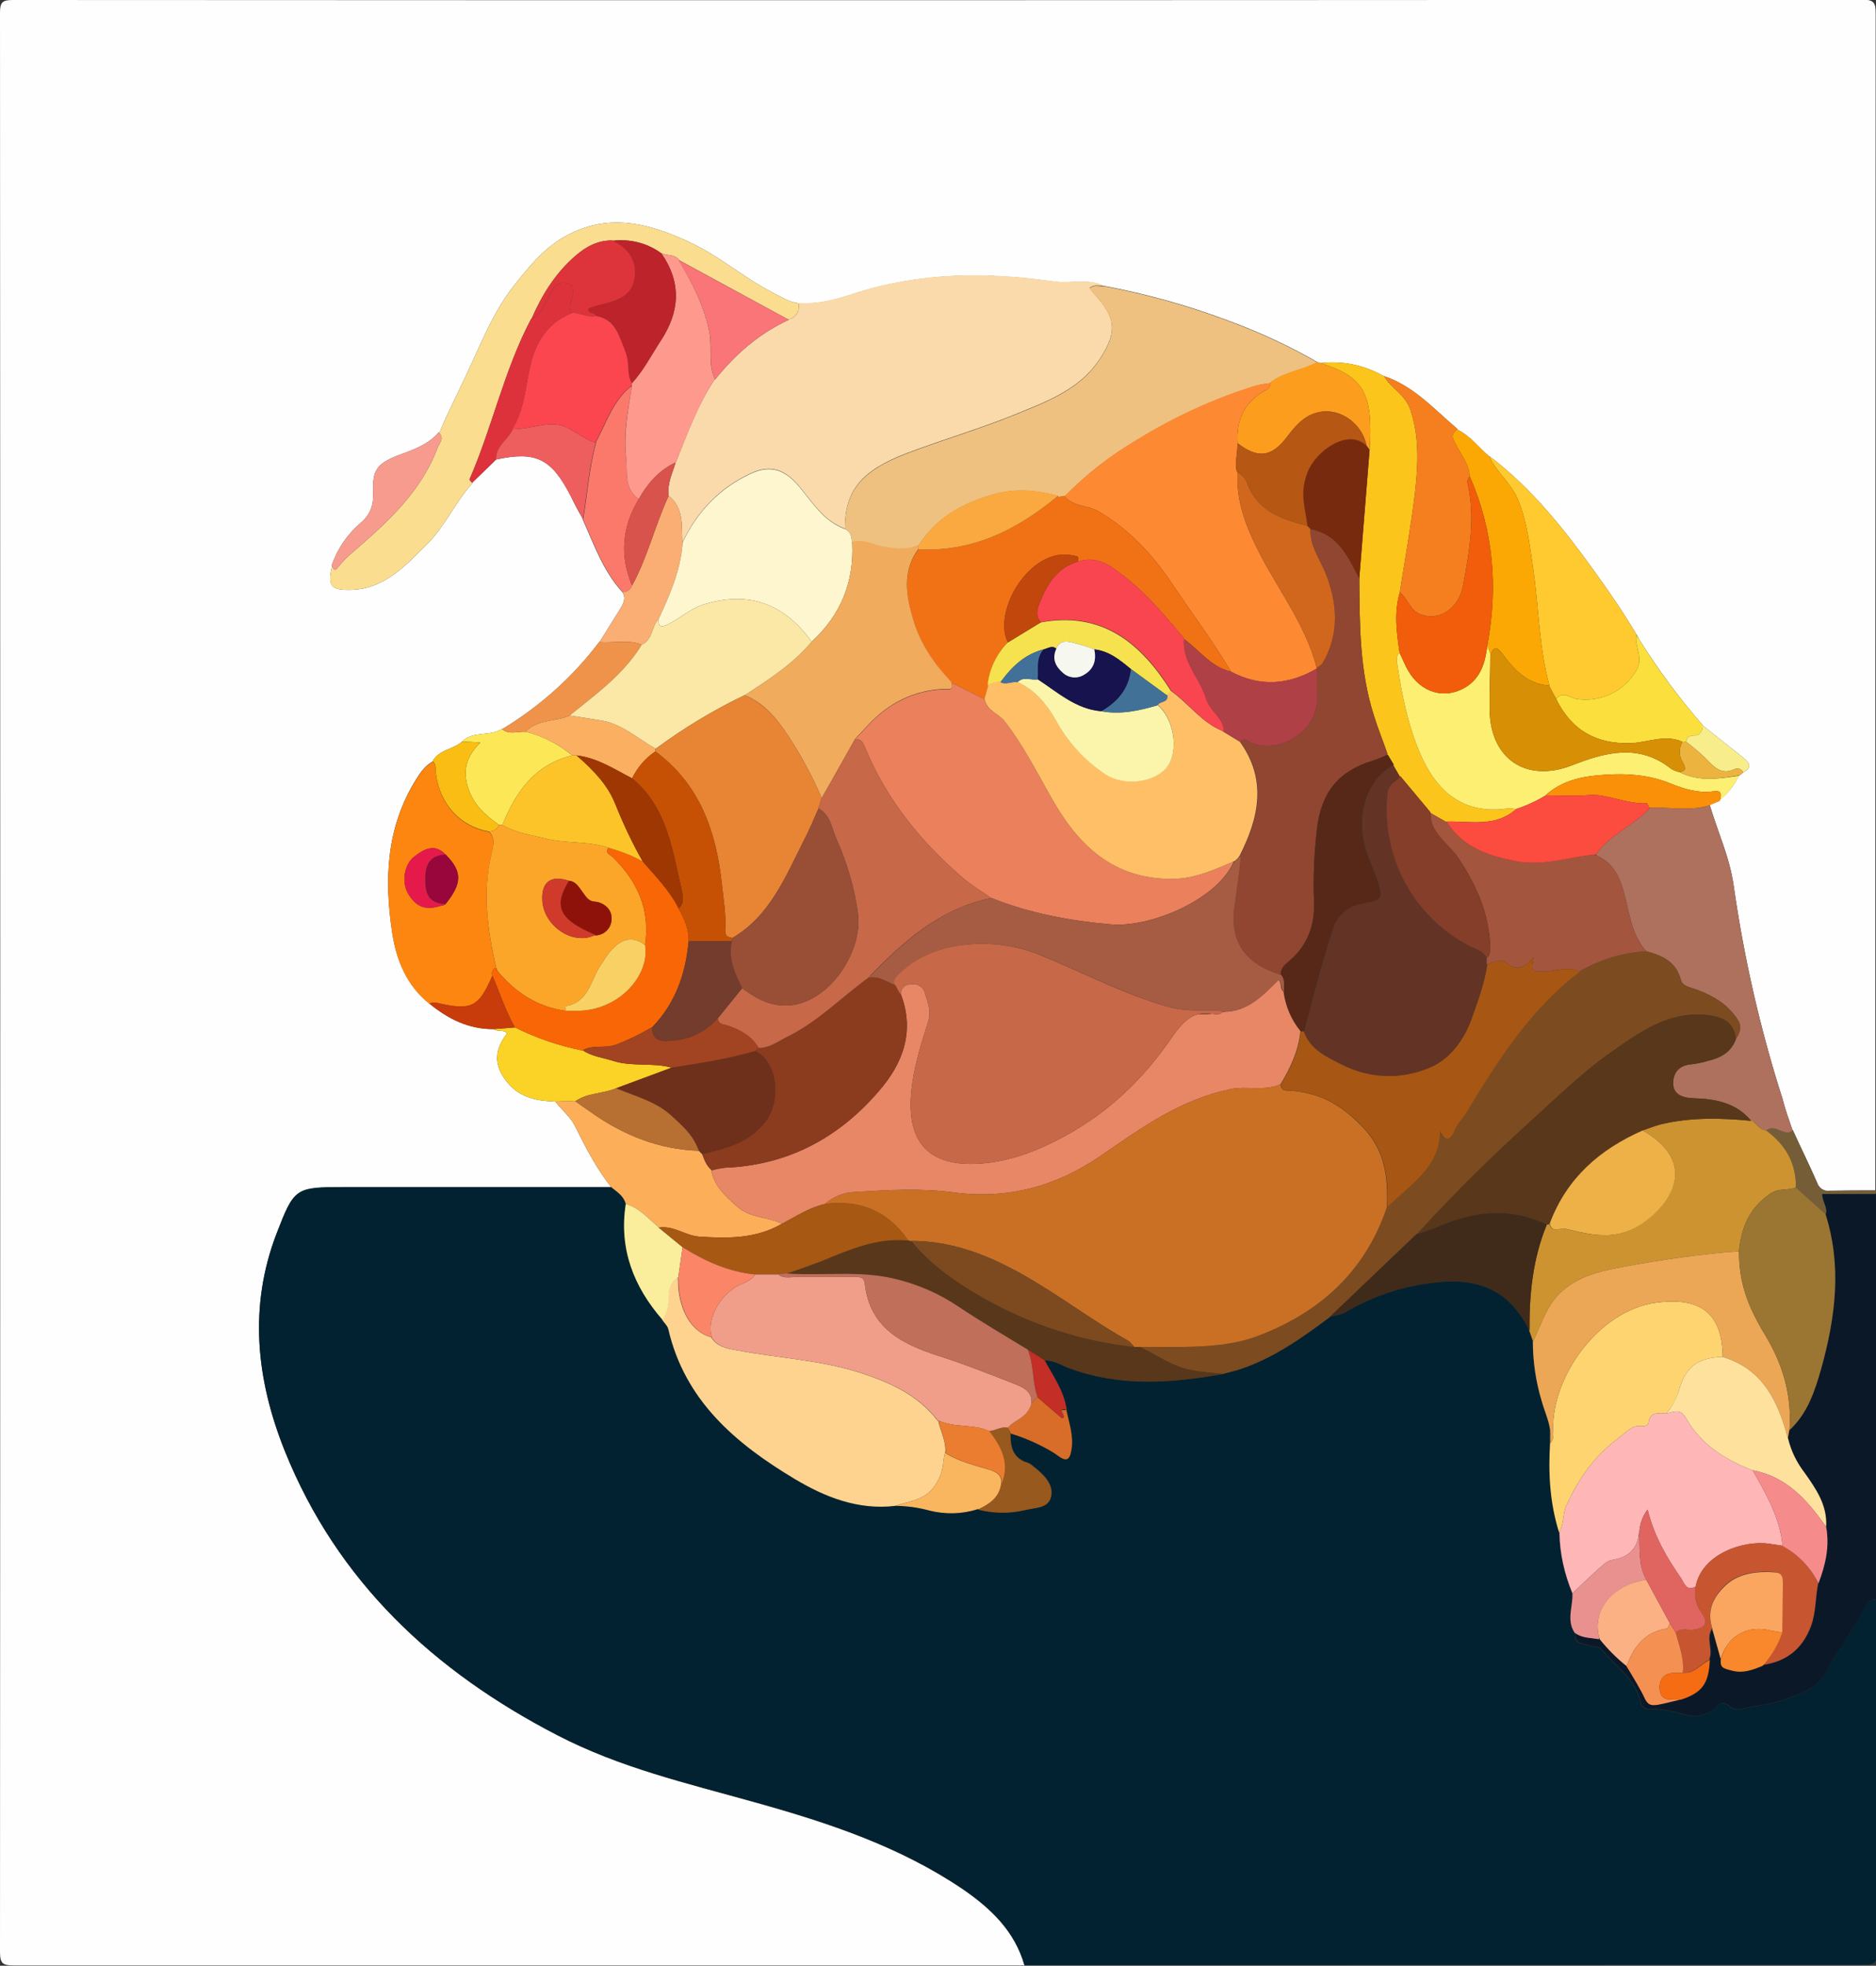 <?xml version="1.0" encoding="utf-8"?>
<!-- Generator: Adobe Illustrator 21.0.0, SVG Export Plug-In . SVG Version: 6.00 Build 0)  -->
<svg version="1.1" baseProfile="tiny" id="图层_1"
	 xmlns="http://www.w3.org/2000/svg" xmlns:xlink="http://www.w3.org/1999/xlink" x="0px" y="0px" width="564.2px" height="591.2px"
	 viewBox="0 0 564.2 591.2" xml:space="preserve">
<rect x="0" y="0" width="564.2" height="591.2" fill="#333333" stroke="none"/>
<title>20de436c6d876ec16c74c81cdf91570d</title>
<g>
	<path fill="none" d="M319.3,424c0.2,0,0.3,0,0.5,0c0-0.1,0-0.2,0-0.2C319.5,423.8,319.3,423.9,319.3,424z"/>
	<path fill="none" d="M515,489.9c0,0,0,0.1-0.1,0.1c0,0,0.1,0,0.1,0.1l0-0.1C515,490,515,489.9,515,489.9z"/>
	<path fill="none" d="M506,503.1L506,503.1c0.2,0,0.3,0,0.4,0c-0.1,0-0.2-0.1-0.3-0.1C506.1,503,506.1,503,506,503.1
		C506.1,503,506,503.1,506,503.1z"/>
	<path fill="none" d="M342.9,405.1C342.9,405.1,343,405.2,342.9,405.1c0.1,0.1,0.2,0.1,0.2,0.2c0-0.1,0.1-0.1,0.1-0.2H342.9
		L342.9,405.1z"/>
	<path fill="none" d="M256.3,163.3C256.3,163.3,256.3,163.3,256.3,163.3c0-0.1-0.1-0.1-0.1-0.2c0,0,0,0,0,0
		C256.2,163.2,256.3,163.3,256.3,163.3z"/>
	<path fill="none" d="M205.3,163.1c0,0-0.1,0-0.1,0c0,0,0,0,0,0.1c0,0,0.1,0.1,0.1,0.1C205.3,163.2,205.3,163.1,205.3,163.1
		C205.3,163.1,205.3,163.1,205.3,163.1z"/>
	<path fill="none" d="M370.8,259.2c0.1,0,0.2,0.1,0.2,0.1c0,0,0-0.1,0.1-0.1l0.2-0.2c-0.1,0-0.2,0.1-0.3,0.1
		C370.9,259.1,370.9,259.2,370.8,259.2z"/>
	<path fill="none" d="M466,367.9C466,367.9,466,367.9,466,367.9C466.1,367.9,466.1,367.9,466,367.9C466.1,367.9,466,367.9,466,367.9
		z"/>
	<path fill="none" d="M220.1,283.1L220.1,283.1C220.1,283.1,220.1,283,220.1,283.1C220.1,283,220.1,283.1,220.1,283.1z"/>
	<path fill="none" d="M149.6,291.9C149.6,291.9,149.6,291.9,149.6,291.9C149.6,292,149.6,292,149.6,291.9
		C149.6,292,149.6,292,149.6,291.9z"/>
	<path fill="none" d="M189.9,115.8c0,0.1,0,0.1,0,0.2c-0.1,0-0.1,0.1-0.2,0.2c0.1,0,0.2,0.1,0.2,0.1c0-0.1,0-0.2,0-0.3
		C190,115.9,189.9,115.9,189.9,115.8z"/>
	<path fill="none" d="M479.9,257.2c0.1,0.1,0.3,0.1,0.4,0.2c-0.1-0.1-0.3-0.3-0.4-0.4c-0.1,0-0.2,0-0.3,0
		C479.7,257.1,479.8,257.1,479.9,257.2z"/>
	<polygon fill="none" points="254.1,159.1 254.1,159.1 254.1,159.1 	"/>
	<path fill="#FEFEFE" d="M289.7,568.3c-19-12.9-40.4-20-62.2-26.1s-40.9-10.5-59.9-20.3c-37.1-19.2-66.2-46.2-82-85.6
		c-8.5-21.3-10.9-43.2-2.4-65.3c5.3-13.7,5.6-13.9,20.3-13.9h80.4c0,0,0,0,0,0l0,0c-4.6-5.7-7.8-12.1-11-18.5
		c-1.5-2.9-4-4.8-5.9-7.3c0,0,0,0,0,0l-0.1,0c-5.3-0.2-10.4-1.1-14.1-5.5s-4.9-9.1-0.3-15c-1-1.3-2.8-0.3-4-1.3
		c-7.5,0.1-13.8-3.1-19.4-7.7c-6.7-5.4-9.8-12.8-11.1-21c-2.5-16.2-1.9-32,7.2-46.5c1.4-2.2,2.7-4.1,5-5.3c0,0-0.1-0.1-0.1-0.1
		c2-3.5,6.3-3.5,8.9-5.9c3.3-3.3,8.3-1.4,12-3.8c0.1,0,0.1,0,0.2,0c11.2-6.8,21.1-15.6,29-26.1c0,0,0.1,0,0.1,0c0,0,0,0,0,0l6-9.6
		c0.9-1.6,2.2-3.3,0.9-5.4c-5.8-6.3-8.6-14.4-12-22c0-0.1,0-0.2,0-0.2c-1.3-2.2-2.5-4.5-3.6-6.8c-5.8-11.2-10.4-13.5-22.4-10.9l0,0
		l-7,6.8c0,0.1-0.1,0.2-0.1,0.3c-5.2,5.7-8.3,13.1-13.8,18.5s-12.3,13.3-22.5,13.6c-6.1,0.2-7.5-1-5.9-7.2c0-0.1-0.1-0.2-0.1-0.3
		c1.7-4.9,4.7-9.2,8.6-12.6c3-2.5,4-5.4,3.8-9.2c-0.2-6.7,1.1-8.6,7.4-11.1c4.6-1.7,9.1-3.2,12.4-7c0.1,0.1,0.1,0.1,0.1,0.2
		c0-0.1,0-0.1,0.1-0.2c2.7-6.4,5.4-11.6,8.1-17.4c4.3-9.1,7.9-18.6,14.2-26.6s11-13.4,19.4-16.8c11.1-4.5,21.5-1.7,31.9,2.9
		s17.3,11.1,26.4,15.8c2.4,1.2,4.9,2.9,7.9,3.3c5.7,0.4,11.1-1,16.5-2.8c19.8-6.5,40-6.6,60.4-3.7c5,0.7,10.2-1,14.9,1.3
		c0.1,0,0.1,0,0.2,0c12.8,2.4,25.3,5.9,37.5,10.5c9.2,3.4,18.1,7.5,26.6,12.4c0,0,0,0,0,0l0.9,0.3c6.6-0.8,13.2,0.6,19,3.9
		c0.1,0,0.1,0.1,0.2,0.1c0,0,0-0.1-0.1-0.1c9,3,15.1,10,22.1,15.9c0,0.1,0,0.1,0,0.2c3.9,1.9,6.5,5.5,9.7,8.2c0,0,0,0,0,0.1
		c0-0.1,0-0.1,0.1-0.2c12.8,9.8,22.6,22.2,31.9,35.2c4.3,6,8.5,12.1,12.2,18.4c0.3,0.5,0.5,0.9,0.7,1.3c5.7,9.1,12.1,17.8,19.2,25.9
		c0,0,0,0.1,0,0.1l12.2,9.7c1.8,1.5,2.8,2.9,0,4.4l-1.1,0.9c-0.1,0-0.1,0-0.2,0c-1.3,2.8-3.3,5.4-5.7,7.3c0,0.1-0.1,0.2-0.1,0.3
		l-3.1,1.3c0,0,0,0,0.1,0c2.4,8.1,6,15.7,7.2,24.3c3.1,21.7,8,43.2,14.7,64.1c0.8,3.2,1.9,6.2,3,9.4c0,0,0.1,0,0.1,0
		c2.4,5.3,5,10.5,7.3,15.8c0.5,1.6,2.1,2.7,3.8,2.4c4.5-0.1,9.2-0.1,13.7-0.1c0,0,0,0,0,0c0-117.9,0-235.9,0.1-353.9
		c0-3.2-0.4-4.2-4-4.2C374.7,0.1,189.3,0.1,3.8,0C0.7,0,0,0.7,0,3.8c0.1,194.4,0.1,388.8,0,583.3c0,3.6,1,4,4.2,4h303.9
		C305.2,580.9,298.1,574.1,289.7,568.3z"/>
	<path fill="#022231" d="M564.5,480.9c-0.1-0.1-0.3-0.1-0.4-0.2l0,0.4c-1.5,0-2.9,1-3.5,2.4c-3.1,7-8.2,12.8-11.7,19.7
		c-2.2,4.4-7.2,6.2-11.7,7.8s-8.3,1.9-12.4,2.8c-1.7,0.4-3.2,0.7-4.7-0.6s-2.9-1.2-4.2,0.4s-5.2,3.1-8.1,2.4s-7.6-2.2-11.7-1.9
		c-1.4,0.1-2.6-0.9-2.8-2.3c-1.5-6.9-7.5-10.5-11.6-15.6c-1.1-1.3-2.8-0.7-4.1-1.3c-1.3-0.6-4.7-0.3-3.7-3.6
		c-0.1-0.1-0.2-0.1-0.3-0.2c-2.6-3.8-0.5-7.9-0.7-11.9c-2.4-5.8-3.8-11.9-3.9-18.2c0-0.1,0-0.2,0-0.3c0,0.1,0,0.1-0.1,0.2
		c-2.8-8.8-3.3-17.9-2.7-27.1c0-1.2,0-2.5,0-3.7c-0.5-2.9-1.7-5.7-2.5-8.6c-1.8-5.9-2.7-12-2.7-18.1c0,0,0-0.1,0.1-0.1
		c0,0,0,0-0.1,0l-1.1-3.2c0-0.1,0-0.2-0.1-0.3c-5.6-10.9-14.1-15.9-28.9-14c-9.3,1.1-18.2,4.1-26.2,8.8c-1.4,0.8-3,1-4.5,1.4
		c0,0,0,0-0.1,0c-8.7,6.5-17.5,12.8-28.1,16.1l-3.8,1c-0.2,0-0.3,0-0.5,0.1c0.1,0,0.3,0,0.4,0c-15.7,2.8-31.4,4-46.8-1.8
		c-2.4-0.9-4.5-2.4-7.1-2.2c2.7,4.8,5.9,9.2,6.6,14.8c-0.5-0.1-0.8-0.2-1-0.2c0,0.1,0,0.2,0,0.2c0.3,0,0.6,0,0.9-0.1
		c0.8,4,2.3,8,1.5,12.2c-0.4,2.3-1.1,3.8-3.9,1.7s-9-5.2-14.2-6.7l-0.1-0.1c0,0,0,0.1,0,0.1c-0.1,4,0.7,7.5,5.3,8.8
		c0.6,0.3,1.1,0.6,1.6,1.1c3,2.3,6.1,5.3,5.3,9s-5,3.3-7.9,4.1c-4.7,1.1-9.6,1-14.2-0.2c0.2-0.1,0.3-0.2,0.5-0.2
		c-0.2,0-0.4,0.1-0.6,0.1c-4.7,1.5-9.7,1.6-14.5,0.4c-3.3-0.9-6.8-1.4-10.2-1.4c-11.1,1.3-21-2.6-30.2-8.1c-17.7-10.6-33-23.5-38-45
		c-0.2-1-1.2-1.9-1.9-2.9c0,0,0,0,0,0c-8.7-10-13.1-21.3-11-34.8l0,0c-0.6-2.4-2.6-3.6-4.3-5c0,0,0,0,0,0h-80.4
		c-14.7,0-15,0.2-20.3,13.9c-8.5,22.1-6.1,44,2.4,65.3c15.8,39.4,44.9,66.4,82,85.6c19,9.8,38.1,14.2,59.9,20.3s43.2,13.2,62.2,26.1
		c8.4,5.8,15.5,12.6,18.4,22.8l252.4-0.1c3.4,0,4.1-0.7,4.1-4.1C564.4,551.6,564.5,516.2,564.5,480.9z"/>
	<path fill="#0B1828" d="M548,359.1c0,2.3,1.7,4,1.1,6c0,0-0.1,0-0.1,0c5,15.7,3,31.2-1.3,46.6c-1.9,6.7-4.1,13.4-9.5,18.4
		c0-0.1,0-0.1,0-0.2c0,0.1-0.1,0.2-0.1,0.3l-0.4,2.4c0,0.1,0,0.1,0.1,0.2c0.9,3.7,2.6,7.1,4.9,10.1c3.4,4.8,6.9,9.8,6.5,16.2
		c0,0,0,0-0.1,0c0,0,0,0.1,0.1,0.1c1.1,5.9-0.2,11.5-2.3,17c0,0,0,0,0,0c-0.9,4.3-0.6,8.7-2.2,13c-2.6,6.8-7.4,10.5-14.4,11.6
		c-0.1,0.1-0.1,0.2-0.2,0.2c-2.9,1.2-5.8,2.3-9,1.5s-3.7-1-3.6-3.4c0-0.1,0-0.1,0.1-0.2l-2.5-8.9c0,0-0.1,0-0.1-0.1
		c-1.8,2.9,0.3,6-0.7,8.9c0,0.1-0.1,0.2-0.1,0.4c0,0,0.1,0,0.1-0.1c-0.3,7.2-2.3,9.9-8.7,12c-0.1,0-0.2,0-0.3,0
		c-2.1,0.5-4.2,1.2-6.5,1.5c-2.3,0.4-3.2,0-4.2-2.2s-3.4-6.2-5.3-9.3c0,0,0-0.1,0-0.1c0,0,0,0,0,0c-3-2.4-5.7-5.1-8.1-8.1
		c-0.1-0.2-0.1-0.5-0.2-0.7c0,0.2,0,0.5,0,0.7c-2.4-0.4-4.9-0.3-7-1.7c-0.9,3.3,2.5,3,3.7,3.6c1.3,0.6,3,0,4.1,1.3
		c4.1,5.1,10.1,8.7,11.6,15.6c0.2,1.4,1.4,2.4,2.8,2.3c4.1-0.3,8.8,1.2,11.7,1.9s6.8-0.8,8.1-2.4s2.7-1.7,4.2-0.4s3,1,4.7,0.6
		c4.1-0.9,7.9-1.2,12.4-2.8s9.5-3.4,11.7-7.8c3.5-6.9,8.6-12.7,11.7-19.7c0.6-1.4,2-2.4,3.5-2.4l0-0.4l0.2-121.7c-0.1,0-0.1,0-0.2,0
		l0,0.1H548z"/>
	<path fill="#755E37" d="M546.5,355.8c-2.3-5.3-4.9-10.5-7.3-15.8c0,0-0.1,0-0.1,0c0,0,0,0.1,0,0.1c-2.7,1.9-5.2-2.3-7.9-0.1
		c5.8,4.3,9,9.8,8.9,17.1l0,0l8.9,8c0,0,0,0,0,0c0,0,0.1,0,0.1,0c0.6-2-1.1-3.7-1.1-6h16.1l0-0.1l0.1-0.9c-0.1,0-0.1,0-0.2,0
		c-4.5,0-9.2,0-13.7,0.1C548.6,358.5,547,357.4,546.5,355.8z"/>
	<path fill="#FADAAB" d="M237.4,96c-0.1,0-0.2,0-0.2,0.1c-0.1,0-0.2,0-0.3-0.1l0.3,0.2c-8.9,4.1-16,10.3-22.1,17.9
		c0,0,0-0.1-0.1-0.1c-5.2,7.8-8.3,16.4-11.7,24.9c-0.1,0.1-0.2,0.2-0.3,0.3c0.1,0,0.2-0.1,0.2-0.1c-1,3.3-2.6,6.4-2.1,10
		c4.6,3.7,3.9,9,4.1,13.9c0,0,0.1,0,0.1,0c4.4-9.2,11.1-16.3,20.4-20.6c6.2-2.9,10.6-1.2,15.1,4.4c4.5,5.6,7.3,9.9,13.3,12.2
		c0,0,0,0,0,0c0-11.4,4.8-17.4,18.6-22.7c11.1-4.2,22.5-7.5,33.4-12c9.1-3.7,18.6-7.3,24.5-16.1s4.7-13-1.7-20l-1.2-1.6
		c1.4-1.2,2.9-0.5,4.2-0.7c-4.8-2.3-9.9-0.6-14.9-1.3c-20.4-2.9-40.6-2.8-60.4,3.7c-5.4,1.8-10.8,3.2-16.5,2.8
		C240.7,93.3,239.5,95.4,237.4,96z"/>
	<path fill="#EEC181" d="M327.7,86.7l1.2,1.6c6.4,7,7.6,11.2,1.7,20s-15.4,12.4-24.5,16.1c-10.9,4.5-22.3,7.8-33.4,12
		c-13.8,5.3-18.6,11.3-18.6,22.7c0,0,0,0,0,0c1.8,0.8,2,2.4,2.1,4.1c0,0,0.1,0.1,0.1,0.1c0,0,0-0.1,0-0.1c3.4-1.1,6.4,0.9,9.6,1.4
		s6.9,1.1,10.2-0.5c0,0,0.1,0.1,0.1,0.1c5.2-8.3,12.8-12.6,22.2-15.4c7-2,13.3-1.4,19.9,0.4c-0.3,0.2-0.6,0.5-0.9,0.7
		c0.3-0.1,0.6-0.3,0.9-0.4l1.8-0.3c0,0,0.1,0.1,0.1,0.1c0,0,0,0,0,0c6.5-6.6,13.8-12.3,21.8-17c11.2-6.9,23.2-12.4,35.8-16.3
		c1.3-0.3,2.6-0.6,4-0.7c0.1-0.1,0.2-0.1,0.2-0.2c4.2-3.2,9.6-3.7,14.1-6.1l0.1,0c0,0,0,0,0,0c-8.5-4.9-17.4-9-26.6-12.4
		c-12.2-4.6-24.7-8.1-37.5-10.5c-0.1,0-0.1,0-0.2,0C330.6,86.2,329.1,85.5,327.7,86.7z"/>
	<path fill="#AD715E" d="M496.1,242.9c0,0-0.1,0-0.1,0c0,0.1,0.1,0.1,0.1,0.2c-4.8,5.3-12,7.8-16.1,13.9c0,0-0.1,0-0.1,0
		c0.1,0.1,0.3,0.2,0.4,0.4c4.4,1.9,6.5,5.6,7.8,10c1.9,6.3,2.2,13.3,7,18.7c4.8,1.3,9,3.1,10.4,8.6c0.5,1.9,2.7,2.2,4.4,2.8
		c4,1.5,7.9,3.4,10.8,6.7s3.5,4.9,1.5,8c-0.1-0.1-0.1-0.1-0.2-0.2c0,0.1,0.1,0.3,0.1,0.4c-1.4,4.1-4.7,5.8-8.6,6.7
		c-1.6,0.5-3.2,0.8-4.9,1c-3.7,0.3-5.5,2.6-5.4,5.9s3,4.2,6.1,4.3c6.5,0.2,12.7,1.3,17.2,6.6c0.1,0,0.3,0.1,0.4,0.1
		c1.4,1.1,2.3,2.8,4.3,3c2.7-2.2,5.2,2,7.9,0.1c0,0,0-0.1,0-0.1c-1.1-3.2-2.2-6.2-3-9.4c-6.7-20.9-11.6-42.4-14.7-64.1
		c-1.2-8.6-4.8-16.2-7.2-24.3c0,0,0,0-0.1,0l0,0C508.2,244,502.1,242.7,496.1,242.9z"/>
	<path fill="#FADD8F" d="M141.2,144.2c6.9-15.8,10.4-32.9,18.5-48.2c0.1-0.1,0.1-0.1,0.2-0.2C163,88.7,167,82.2,173,77
		c3.2-2.8,6.7-4.7,11.1-4.7c0.1,0,0.1,0.1,0.2,0.1c5.2-0.6,10.4,0.7,14.6,3.8c0,0,0-0.1,0-0.1c1.6,0.9,3.8,0.3,5.2,1.9
		c0.1,0.1,0.2,0.3,0.4,0.4L236.9,96c0.1,0,0.2,0,0.3,0.1c0.1,0,0.2,0,0.2-0.1c2.1-0.6,3.3-2.8,2.7-4.8c-3-0.4-5.5-2.1-7.9-3.3
		c-9.1-4.7-16-11.2-26.4-15.8s-20.8-7.4-31.9-2.9c-8.4,3.4-13.1,8.8-19.4,16.8s-9.9,17.5-14.2,26.6c-2.7,5.8-5.4,11-8.1,17.4
		c0,0.1,0,0.1-0.1,0.2c1.6,1.7-0.1,3.3-0.6,4.7c-5.2,13.7-15.9,23-26.6,32.2c-1.2,1.1-2.3,2.3-3.3,3.6c-1,1.3-1.3,0.4-1.7-0.5
		c-1.6,6.2-0.3,7.4,5.9,7.2c10.2-0.3,17-8.2,22.5-13.6s8.6-12.8,13.8-18.5c0-0.1,0.1-0.2,0.1-0.3l-0.2,0.2
		C141.7,144.8,141.1,144.3,141.2,144.2z"/>
	<path fill="#FCC51B" d="M411.9,135.3L411.9,135.3l-3.1,38.7c0.1,13.9,0.1,27.8,4.4,41.2c1.2,3.9,2.8,7.8,4.1,11.6
		c0,0.1-0.1,0.2-0.1,0.3c0.1,0,0.2-0.1,0.2-0.1l1.8,3c-0.1,0-0.1,0.1-0.2,0.1l1.9,3.3c0,0.1,0,0.2,0,0.3c0.1-0.1,0.1-0.2,0.2-0.3
		l9.1,10.9c0,0.1,0,0.1,0,0.2l4.9,2.8c0.1,0,0.2,0.1,0.2,0.2c-0.1-0.1-0.2-0.2-0.2-0.4c7.2-0.2,14.7,1.8,20.9-3.8
		c-1-0.1-2-0.2-3-0.1c-13.8,1.8-21.5-6-26.2-17.3c-3.5-8.4-5.3-17.4-6.6-26.4c-0.3-1.1-0.1-2.4,0.7-3.3c-0.9-6.1-1.7-12,0.1-18.1
		c0,0,0,0,0,0c0,0,0-0.1,0-0.1c1.6-10.1,3.4-20.1,4.6-30.2c0.9-8.2,1.3-16.3-1.4-24.5c-1.5-4.6-5.8-6.4-7.9-10.1
		c-0.1,0-0.1-0.1-0.2-0.1c-5.8-3.3-12.4-4.7-19-3.9C410.2,113.3,413,118.3,411.9,135.3z"/>
	<path fill="#FD8611" d="M130.9,301.5c10.9,2.6,13,1.6,17.2-8.1c0-0.1-0.1-0.2-0.1-0.2c-0.2-0.8,0.2-1.7,0.9-2.1
		c0.2,0.3,0.5,0.6,0.7,0.9c0,0,0,0,0,0c-0.1-0.3-0.3-0.6-0.4-0.9c-2.6-11.4-4.2-22.9-1.3-34.6c0.4-2,1.2-4.3-0.8-6.3
		c-8.7-1.5-14.9-8.3-16-17.5c-0.2-1.3,0.2-2.6-0.9-3.6c-2.3,1.2-3.6,3.1-5,5.3c-9.1,14.5-9.7,30.3-7.2,46.5
		c1.3,8.2,4.4,15.6,11.1,21C129.7,301.6,130.3,301.5,130.9,301.5z M134,257c5.1,5.1,5,8.7,0,14.9c0,0,0,0,0,0c0,0,0,0,0,0
		c0,0,0,0.1-0.1,0.1c-0.6,0.3-1.1,0.4-1.6,0.5c-4.2,1.3-7,0.3-9.3-3.3c-2.6-4-1.2-9.4,1.5-11.5S130.6,253.4,134,257z"/>
	<path fill="#FDEF72" d="M505.1,232.2C505.1,232.2,505.1,232.2,505.1,232.2c0,0-0.1,0-0.1,0c-0.8-0.2-1.6-0.5-2.3-0.9
		c-9.8-7.8-19.8-5.1-30-1.1c-13.8,5.3-24.5-2-24.7-16.7c-0.1-5.5,0.2-11,0.2-16.5c0-0.1,0.1-0.1,0.1-0.2l-0.9-2.5
		c0-0.1-0.1-0.1-0.1-0.2c0,0,0,0.1,0,0.1c-0.6,4.9-1.9,9.6-6.4,12.4c-6.3,3.9-13.5,1.8-17.4-4.9c-1-1.7-1.7-3.6-2.6-5.4
		c0,0,0-0.1,0-0.1c-0.8,0.9-1,2.1-0.7,3.3c1.3,9,3.1,18,6.6,26.4c4.7,11.3,12.4,19.1,26.2,17.3c1-0.1,2,0,3,0.1
		c3.1-1,6.1-2.4,8.9-4.1c0,0,0.1,0,0.1,0c0,0-0.1-0.1-0.1-0.1c4.4-3.9,9.8-5.4,15.4-5.9c7.4-0.7,14.9-0.5,22,2.4
		c4.2,1.7,8.4,3,13,2.4c2.6-0.4,2.4,1,2,2.6c2.4-2,4.4-4.5,5.7-7.3C517,234.2,510.9,235.2,505.1,232.2z"/>
	<path fill="#FECA2F" d="M456.4,150c2.9,6.8,3.6,13.9,4.7,21.1c1.7,11.7,1.7,23.6,4.9,35.1c0,0,0,0-0.1,0.1l2.1,3.9c0,0,0,0,0,0
		c0,0,0-0.1,0.1-0.1c2-2.3,4.1-0.2,5.9,0.1c7.3,1.2,14.6-2.3,18.2-8.7c2.2-3.7-0.7-7.1-0.1-10.6c0.3,0.4,0.6,0.9,0.8,1.3
		c-0.2-0.4-0.5-0.9-0.7-1.3c-3.7-6.3-7.9-12.4-12.2-18.4c-9.3-13-19.1-25.4-31.9-35.2c0,0.1,0,0.1-0.1,0.2
		C450.1,142,454.3,145.2,456.4,150z"/>
	<path fill="#FCAE59" d="M198,369c0.1,0.1,0.2,0.1,0.2,0.2c4.3-0.7,7.7,2.3,11.9,2.7c8.7,0.6,17.1,0.7,25-3.8c0,0,0,0,0,0
		c-0.1-0.1-0.2-0.1-0.2-0.2c-4.3-2-9.4-1.6-13.2-5s-6.9-6.2-7.8-11c0,0,0,0,0-0.1c-1.5-1.3-2.1-3-2.7-4.7l-1-1
		c-11.8-0.4-22.3-4.5-31.9-11.2l-5.3-3.7c0.1,0,0.1-0.1,0.2-0.1c-0.1,0-0.2,0-0.3,0l-5.9,0.2c0,0,0,0,0,0c1.9,2.5,4.4,4.4,5.9,7.3
		c3.2,6.4,6.4,12.8,11,18.5l0,0c1.7,1.4,3.7,2.6,4.3,5l0,0v0C192.3,363.2,194.9,366.5,198,369z"/>
	<path fill="#F57F1E" d="M424.2,123.3c2.7,8.2,2.3,16.3,1.4,24.5c-1.2,10.1-3,20.1-4.6,30.2c0,0,0,0.1,0,0.1c2.4,2,3,5.5,6.3,6.7
		c5.4,2.1,11.4-1.7,12.7-8.6c1.9-10.3,3.8-20.7,1.3-31.2c-0.1-0.6,0.5-1.3,0.7-1.8c-0.1-3.3-2.1-5.7-3.5-8.4s-2.6-3.7-0.3-5.7
		c0,0,0.1,0,0.1,0.1c0-0.1,0-0.1,0-0.2c-7-5.9-13.1-12.9-22.1-15.9c0,0,0,0.1,0.1,0.1C418.4,116.9,422.7,118.7,424.2,123.3z"/>
	<path fill="#FCA804" d="M438.5,134.8c1.4,2.7,3.4,5.1,3.5,8.4c7.2,16.4,8.6,33.5,5.3,50.9c0,0.1,0.1,0.1,0.1,0.2l0.9,2.5
		c1-2.6,2-2.2,3.6-0.1c3.5,4.8,7.5,9,14,9.5l0,0.1c0,0,0,0,0.1-0.1c-3.2-11.5-3.2-23.4-4.9-35.1c-1.1-7.2-1.8-14.3-4.7-21.1
		c-2.1-4.8-6.3-8-8.4-12.5c0,0,0,0,0-0.1c-3.2-2.8-5.8-6.3-9.7-8.2c0,0-0.1,0-0.1-0.1C435.9,131.1,437.1,132.1,438.5,134.8z"/>
	<path fill="#FBD226" d="M172.9,331.1c0.1,0,0.2,0,0.3,0c3.7-2.5,8.2-2.1,12.1-3.8l16.7-6.2c-5.7-1.6-11.8-0.2-17.5-2
		c-3.1-1-6.4-1.3-9.2-3.2c-0.1,0-0.2,0-0.3,0c-7-1.4-13.7-3.7-20.1-6.9l-6.4,0.5c1.2,1,3,0,4,1.3c-4.6,5.9-3.4,10.6,0.3,15
		s8.8,5.3,14.1,5.5l0.1,0L172.9,331.1z"/>
	<path fill="#FBE03D" d="M492.2,201.5c-3.6,6.4-10.9,9.9-18.2,8.7c-1.8-0.3-3.9-2.4-5.9-0.1c0,0-0.1,0.1-0.1,0.1
		c4.7,9.6,12.3,13.7,22.7,13.3c5.1-0.3,10.2-2.7,15.3-0.4c0,0.1-0.1,0.1-0.1,0.2c0,0,0.1,0,0.1-0.1l1.1-0.1c0.2-1.8,1.5-1.9,2.8-1.9
		s2.2-1.5,2.2-3l0,0c0,0,0-0.1,0-0.1c-7.1-8.1-13.5-16.7-19.2-25.9c-0.3-0.4-0.6-0.9-0.8-1.3C491.5,194.4,494.4,197.8,492.2,201.5z"
		/>
	<path fill="#FC9D1D" d="M382,115c-0.1,0.1-0.2,0.1-0.2,0.2c0.1,0,0.2,0,0.3-0.1c0,1-0.6,1.9-1.5,2.3c-6.3,3.4-8.9,8.9-8.4,15.9
		c0,0,0,0,0,0c0,0,0,0,0,0c6.1,4.7,10.3,4.3,15.1-2.2c2.2-2.9,4.5-5.5,7.8-6.7c6.8-2.5,14.4,2.3,15.9,9.7l0.9,1.2
		c1.1-17-1.7-22-14.8-26.1l-0.9-0.3l-0.1,0C391.6,111.3,386.2,111.8,382,115z"/>
	<path fill="#FB796B" d="M190.1,176.1c-3.8-9-3-17.7,2-26c-4.6-3.1-3.3-8.3-3.8-12.5c-0.9-7.1,0.6-14.2,1.7-21.3
		c-0.1,0-0.2-0.1-0.2-0.1c-5.5,4.4-7.4,11-10.6,16.8c0,0,0.1,0.1,0.1,0.1c-2.1,7.5-2.6,15.3-3.9,23c0-0.1-0.1-0.2-0.1-0.2
		c0,0.1,0,0.2,0,0.2c3.4,7.6,6.2,15.7,12,22C188.5,178.2,189.7,177.3,190.1,176.1z"/>
	<path fill="#FCE857" d="M144.5,223.3c-4.3,4.2-5.4,8.5-3.7,13.7s5.2,8.2,9.3,11.1h1c4-10,9.8-18.2,21-20.9c-4-3.3-8.8-5.8-13.8-7.1
		c-0.1,0-0.1,0-0.2,0c-2.4-0.2-4.9,1-7.1-0.8c0.1,0,0.1-0.1,0.2-0.1c-0.1,0-0.1,0-0.2,0c-3.7,2.4-8.7,0.5-12,3.8L144.5,223.3z"/>
	<path fill="#FAAE73" d="M193,193.9c3.4-1.5,2.9-5.5,5.1-7.8c0,0,0,0,0,0c0,0,0,0,0,0c3.4-7.3,6.6-14.6,7.2-22.9
		c0,0-0.1-0.1-0.1-0.1c0,0,0,0,0-0.1c-0.2-5,0.5-10.3-4.1-13.9c-4.1,8.8-6.3,18.4-11,27c-0.4,1.2-1.6,2.1-2.9,2
		c1.3,2.1,0,3.8-0.9,5.4l-6,9.6c0,0,0,0,0,0C184.5,193.5,188.8,192.2,193,193.9z"/>
	<path fill="#DD323C" d="M154.2,129.1C154.2,129.1,154.2,129.1,154.2,129.1C154.2,129.1,154.1,129.1,154.2,129.1
		c3.1-5.2,3.7-11.1,4.8-16.8c1.5-8.2,4.8-14.9,13.1-18.2c0,0,0.1,0,0.1,0c0,0,0,0,0,0c-2.1-1.9,0-3.5,0-5.2s0.5-3.2-1.6-3.7
		c-1.7-0.5-3.4,0.2-4.3,1.7c-2,3.1-2.9,7.1-6.5,9.1c0-0.1,0.1-0.1,0.1-0.2c-0.1,0.1-0.1,0.1-0.2,0.2c-8.1,15.3-11.6,32.4-18.5,48.2
		c-0.1,0.1,0.5,0.6,0.8,1l0.2-0.2l7-6.8l0,0h0C149,134.1,152.8,132.3,154.2,129.1z"/>
	<path fill="#EE5E5F" d="M179.2,133.1c0,0-0.1-0.1-0.1-0.1c0,0,0,0.1-0.1,0.1c-3.8-1.1-6.5-4.1-10.4-5.2c-3.9-1.1-9.5,1.2-14.4,1.2
		c0,0,0,0,0,0c-1.4,3.2-5.2,5-5,9.1h0c12-2.6,16.6-0.3,22.4,10.9c1.1,2.2,2.3,4.5,3.6,6.8c0,0.1,0.1,0.2,0.1,0.2
		C176.6,148.4,177.1,140.6,179.2,133.1z"/>
	<path fill="#EF934A" d="M158.1,220.1c0.1,0,0.1,0,0.2,0c-0.1,0-0.1,0-0.2-0.1c3.6-3.7,8.9-2.9,13.3-4.8l-0.1,0
		c7.9-6.4,16.3-12.4,21.7-21.3c-4.2-1.7-8.5-0.4-12.7-0.8c0,0-0.1,0-0.1,0c-8,10.5-17.8,19.3-29,26.1c-0.1,0-0.1,0.1-0.2,0.1
		C153.2,221.1,155.7,219.9,158.1,220.1z"/>
	<path fill="#F79B8F" d="M101.6,170.7c1-1.3,2.1-2.5,3.3-3.6c10.7-9.2,21.4-18.5,26.6-32.2c0.6-1.5,2.2-3,0.6-4.7
		c0-0.1-0.1-0.1-0.1-0.2c-3.3,3.8-7.8,5.3-12.4,7c-6.3,2.5-7.6,4.4-7.4,11.1c0.2,3.8-0.8,6.7-3.8,9.2c-3.9,3.4-6.9,7.7-8.6,12.6
		c0,0.1,0.1,0.2,0.1,0.3C100.3,171.1,100.6,172,101.6,170.7z"/>
	<path fill="#F99008" d="M515.3,238c-4.6,0.6-8.8-0.7-13-2.4c-7.1-2.9-14.6-3.1-22-2.4c-5.6,0.5-11,2-15.4,5.9c0,0,0.1,0.1,0.1,0.1
		c4.5,0,8.8,0.3,13.3-0.1c4.5-0.4,11.1,2.8,16.9,2.5c0.3,0,0.5,0.8,0.8,1.3c0,0,0.1,0,0.1,0c6-0.2,12.1,1.1,18-0.7l0,0l3.1-1.3
		c0-0.1,0.1-0.2,0.1-0.3C517.7,239,517.9,237.6,515.3,238z"/>
	<path fill="#F9BD13" d="M131.1,232.6c1.1,9.2,7.3,16,16,17.5c1.3,0,2.5-0.8,3-2c-4.1-2.9-7.6-5.9-9.3-11.1s-0.6-9.5,3.7-13.7
		L139,223c-2.6,2.4-6.9,2.4-8.9,5.9c0,0,0.1,0.1,0.1,0.1C131.3,230,130.9,231.3,131.1,232.6z"/>
	<path fill="#C83B0A" d="M154.9,309C154.9,309,154.9,309,154.9,309c-2.9-4.9-4.7-10.4-6.8-15.6c-4.2,9.7-6.3,10.6-17.2,8.1
		c-0.6,0-1.2,0.1-1.8,0.3c5.6,4.6,11.9,7.8,19.4,7.7L154.9,309z"/>
	<path fill="#F7ED8B" d="M509.9,221.2c-1.3,0-2.6,0.1-2.8,1.9c2,1.5,3.9,3.1,5.7,4.8c2.3,2.3,4.7,5.5,8.9,3.4c1-0.4,2.1,0,2.6,1
		c2.8-1.5,1.8-2.9,0-4.4l-12.2-9.7l0,0C512.1,219.7,511.2,221.2,509.9,221.2z"/>
	<path fill="#ECB43F" d="M521.7,231.3c-4.2,2.1-6.6-1.1-8.9-3.4c-1.8-1.7-3.7-3.3-5.7-4.8l-1.1,0.1c0,0-0.1,0-0.1,0.1
		c-1,1.8-1,4,0.1,5.8c0.7,1.3,1.6,2.8-0.9,3.1c0,0,0,0,0,0c5.8,3,11.9,2,17.9,1c0.1,0,0.1,0,0.2,0l1.1-0.9
		C523.8,231.3,522.7,230.9,521.7,231.3z"/>
	<path fill="#7D4B20" d="M426.1,371.1c0.1-0.1,0.2-0.1,0.3-0.2c10.7-11.6,21.8-22.7,33.4-33.2c8-7.2,15.6-14.8,24.4-21
		s17.6-12.7,29.3-11.4c4.3,0.5,7.8,1.9,8.5,6.7c0.1,0.1,0.1,0.1,0.2,0.2c2-3.1,1.4-4.7-1.5-8s-6.8-5.2-10.8-6.7
		c-1.7-0.6-3.9-0.9-4.4-2.8c-1.4-5.5-5.6-7.3-10.4-8.6c-7,0.4-13.9,2.5-20,6c-0.1,0-0.1,0-0.2,0c0.1,0,0.1,0,0.2,0.1
		c-15,11.3-24.8,26.9-34.3,42.6c-1,1.7-2.6,3.1-3.3,4.9c-1.5,3.6-3,3.7-4.5,0.6c-0.2,11-9.2,16.1-15.9,22.8
		c-6.6,19.5-20.4,31.8-39.1,38.8c-7,2.6-14.8,3.1-22.5,3.2h-12.3c0,0-0.1,0.1-0.1,0.2c5.1,2.3,9.4,5.8,15.3,6.8
		c3.2,0.6,6.2,0.8,9.3,1.1c0.2,0,0.3,0,0.5-0.1l3.8-1c10.6-3.3,19.4-9.6,28.1-16.1c0,0,0,0,0.1,0c-0.1,0-0.1,0-0.2,0L426.1,371.1z"
		/>
	<path fill="#FED38F" d="M281.3,446.6c2.9-4.6,2-6.4,2.9-9.7c0,0,0.1,0,0.1,0c0.3-3.4-1.4-6.3-2.1-9.5c0,0-0.1-0.1-0.2-0.1
		c-5.8-7.6-13.9-11.3-22.6-14.2c-12.3-4.1-25.2-4.6-37.8-7c-2.8-0.5-6-1-7.7-3.9c0,0,0,0,0,0c-5.2-1.4-8.9-6.6-9.8-14.1
		c-0.2-1.3-0.1-2.6-0.2-3.9l0-0.1c0,0,0,0,0,0c-2.5,1.7-3,4.2-2.9,6.9c0,2.1-0.6,4.2-1.8,6c0,0-0.1-0.1-0.1-0.1c0,0,0,0,0,0
		c0.7,1,1.7,1.9,1.9,2.9c5,21.5,20.3,34.4,38,45c9.2,5.5,19.1,9.4,30.2,8.1C273.6,451.4,278.4,451.2,281.3,446.6z"/>
	<path fill="#FEB6B7" d="M480.7,471.9c2.7-2.4,2.9-2.5,4.5-2.8c4.7-0.8,7.3-3.4,7.7-8.1c0,0.1,0.1,0.1,0.1,0.2c0-0.1,0-0.1,0-0.2
		c0.1-2.5,1-5,2.5-7c2,8.1,5.8,14.5,10.1,20.7c0.9,1.4,1.6,4,4.3,2.5c0-0.1,0.1-0.1,0.1-0.2c1.9-9.6,14.3-13.9,22.2-12.7l3.9,0.6
		c-0.8-8.5-4.9-15.5-9-22.7l0,0c-8.3-3.2-15.6-7.8-20.1-15.8c-1.7-3-3.7-1.7-5.9-1.3c0.1-0.1,0.1-0.1,0.2-0.2
		c-0.1,0-0.1,0.1-0.2,0.1c-2.2,0.2-4.8-0.7-5.3,2.8c-0.1,0.9-1.1,1.2-2,1.1c-3.1-0.4-4.7,1.9-6.8,3.4c-7.2,5.3-12.1,12.1-15.8,20.2
		c-1.3,2.7-0.8,5.7-2.2,8.2c0,0.1,0,0.2,0,0.3c0.1,6.3,1.5,12.4,3.9,18.2C475.5,476.8,478,474.3,480.7,471.9z"/>
	<path fill="#CD9330" d="M470.5,387.7c5.3-4.3,11.8-5.6,18.2-6.8c11.3-2.1,22.7-3.7,34.2-4.6c0,0,0.1,0,0.1,0.1c0-0.1,0-0.1,0-0.2
		c0.7-7,3.1-12.9,9.4-17.2c2.6-1.8,5.3-0.8,7.7-1.9c0.1-7.3-3.1-12.8-8.9-17.1c-2-0.2-2.9-1.9-4.3-3c-0.1,0-0.3-0.1-0.4-0.1
		c0.1,0.1,0.1,0.2,0.2,0.2c-9.2-0.9-18.3-1.1-27.4,1.1c-1.8,0.5-3.5,1.2-5.3,1.8c12.5,7,12.5,16.9,3.1,25.4
		c-9.4,8.5-17.3,6.3-26.6,4.1c-1.4-0.3-3.9,1.5-4.5-1.5c0,0,0-0.1,0-0.1c0,0,0,0,0,0c-0.1,0.1-0.2,0.2-0.2,0.3l-0.6,0.1
		c-4.2,10.2-5.3,20.9-5.2,31.8c-0.1-0.1-0.1-0.2-0.2-0.3c0,0.1,0,0.2,0.1,0.3l1.1,3.2c0,0,0,0,0.1,0
		C463.8,397.9,465.2,392,470.5,387.7z"/>
	<path fill="#FED471" d="M471.2,452.5c3.7-8.1,8.6-14.9,15.8-20.2c2.1-1.5,3.7-3.8,6.8-3.4c0.9,0.1,1.9-0.2,2-1.1
		c0.5-3.5,3.1-2.6,5.3-2.8c0.1,0,0.1-0.1,0.2-0.1c1.6-1.9,2.9-4.2,3.6-6.6c1.9-7.2,5.7-10,13.2-10.2c-0.1-13.3-6.9-18.1-20.1-16.3
		c-17.3,2.4-31.2,22.2-30.9,37.9c0,1.4,0.4,3-0.8,4.3c0.2-1.4,0.1-2.6-0.1-3.9c0,1.2,0,2.5,0,3.7c-0.6,9.2-0.1,18.3,2.7,27.1
		c0-0.1,0.1-0.1,0.1-0.2C470.4,458.2,469.9,455.2,471.2,452.5z"/>
	<path fill="#EBA756" d="M466.3,434c1.2-1.3,0.8-2.9,0.8-4.3c-0.3-15.7,13.6-35.5,30.9-37.9c13.2-1.8,20,3,20.1,16.3
		c12.2,3.7,16.7,13.5,19.6,24.5l0.4-2.4c0-0.1,0.1-0.2,0.1-0.3c0.7-10.3-2-19.6-7.4-28.5c-5.4-8.9-7.8-15.9-7.8-25
		c0,0-0.1,0-0.1-0.1c-11.5,0.9-22.9,2.5-34.2,4.6c-6.4,1.2-12.9,2.5-18.2,6.8c-5.3,4.3-6.7,10.2-9.4,15.6c0,0,0,0.1-0.1,0.1
		c0,6.1,0.9,12.2,2.7,18.1c0.8,2.9,2.1,5.6,2.5,8.6C466.4,431.4,466.5,432.6,466.3,434z"/>
	<path fill="#59371A" d="M358.4,412.1c-5.9-1.1-10.2-4.5-15.3-6.8c0,0-0.1,0-0.1-0.1c0,0-0.1-0.1-0.1-0.1h-1.8
		c-15.8-1.7-31.1-6.7-45-14.5c-8.1-4.6-15.8-9.8-21.8-17.1c-0.1-0.1-0.2-0.1-0.3-0.2l-0.9-0.3c0,0,0,0.1,0,0.1
		c-9.3-0.9-17.5,2.7-25.8,6.1c-3.5,1.4-7.1,2.6-10.6,3.8c11,0.8,22.2-1.2,33.2,1.8c6.4,1.6,12.6,4.3,18.1,8
		c6.9,4.6,14,8.8,21.1,13.1c0,0,0,0,0,0c0,0,0,0,0,0l5,3.2c0,0,0,0.1,0.1,0.1c2.6-0.2,4.8,1.3,7.1,2.2c15.4,5.8,31.1,4.6,46.8,1.8
		c-0.1,0-0.3,0-0.4,0C364.6,412.9,361.6,412.7,358.4,412.1z"/>
	<path fill="#402B1A" d="M465.2,368.3c-11-5.3-21.8-4.1-32.6,0.6c-2.1,0.9-4.3,1.5-6.5,2.3c0.1-0.1,0.2-0.2,0.3-0.3
		c-0.1,0.1-0.2,0.1-0.3,0.2L400,396c0.1,0,0.1,0,0.2,0c1.6-0.4,3.2-0.6,4.5-1.4c8-4.7,16.9-7.7,26.2-8.8c14.9-1.9,23.3,3.1,28.9,14
		c0.1,0.1,0.1,0.2,0.2,0.3C459.9,389.2,461,378.5,465.2,368.3z"/>
	<path fill="#FAED9C" d="M201.1,391c-0.1-2.7,0.4-5.2,2.9-6.9c0,0,0,0,0,0l1.3-9l-7.2-5.9c0,0,0.1,0,0.1,0c-0.1-0.1-0.2-0.1-0.2-0.2
		c-3.1-2.5-5.7-5.8-9.8-6.9v0c-2.1,13.4,2.3,24.8,11,34.8c0,0,0.1,0.1,0.1,0.1C200.5,395.2,201.1,393.1,201.1,391z"/>
	<path fill="#FAB55F" d="M301.2,446.1L301.2,446.1L301.2,446.1c0.1-2.4-1.4-3.3-3.4-4c-4.6-1.4-9.4-2.5-13.5-5.1c0,0,0-0.1,0-0.1
		c0,0-0.1,0-0.1,0c-0.9,3.3,0,5.1-2.9,9.7s-7.7,4.8-12,6.3c3.4,0,6.9,0.5,10.2,1.4c4.8,1.2,9.8,1.1,14.5-0.4c0.2,0,0.4-0.1,0.6-0.1
		C297.9,452.2,300.7,450.2,301.2,446.1z"/>
	<path fill="#E9918E" d="M480.9,493c0-0.2,0-0.5,0-0.7c-2.1-7.9,4-15.5,14.2-17.2c-2.4-4.3-1.9-9.2-2.1-13.9c0-0.1-0.1-0.1-0.1-0.2
		c-0.4,4.7-3,7.3-7.7,8.1c-1.6,0.3-1.8,0.4-4.5,2.8s-5.2,4.9-7.8,7.3c0.2,4-1.9,8.1,0.7,11.9c0.1,0.1,0.2,0.1,0.3,0.2
		C476,492.7,478.5,492.6,480.9,493z"/>
	<path fill="#98591E" d="M303.1,429.4C303.1,429.4,303.1,429.4,303.1,429.4c-2.1-0.5-3.7,0.9-5.8,1c3.7,4.7,6.2,9.6,3.8,15.7v0
		c-0.5,4.1-3.3,6.1-6.6,7.7c-0.2,0.1-0.3,0.2-0.5,0.2c4.6,1.2,9.5,1.3,14.2,0.2c2.9-0.8,7.1-0.4,7.9-4.1s-2.3-6.7-5.3-9
		c-0.5-0.5-1-0.8-1.6-1.1c-4.6-1.3-5.4-4.8-5.3-8.8c0,0,0-0.1,0-0.1L303.1,429.4z"/>
	<path fill="#D76D28" d="M319.3,426.5l-7.3-6.3c0,0-0.1,0-0.1,0l-1.7,1.9c0,0,0,0.1,0,0.1c-1.4,4.5-4.9,4.6-7.1,7.2l0.9,1.7l0.1,0.1
		c5.2,1.5,11.4,4.6,14.2,6.7s3.5,0.6,3.9-1.7c0.8-4.2-0.7-8.2-1.5-12.2c-0.3,0.1-0.6,0.1-0.9,0.1c-0.2,0-0.4,0-0.5,0
		C319,424.6,320.8,426.5,319.3,426.5z"/>
	<path fill="#C32E27" d="M309.1,405.9C309.1,405.9,309.1,405.9,309.1,405.9c1.9,4.5,1.3,9.6,2.9,14.2l-0.1,0.1c0,0,0.1,0,0.1,0
		l7.3,6.3c1.5,0-0.3-1.9,0-2.5c0.1-0.1,0.2-0.2,0.5-0.2c0.2,0,0.6,0.1,1,0.2c-0.8-5.6-4-10-6.6-14.8c0,0,0-0.1-0.1-0.1L309.1,405.9z
		"/>
	<path fill="#9B7532" d="M532.4,359c-6.3,4.3-8.7,10.2-9.4,17.2c0,0.1,0,0.1,0,0.2c0,9.1,2.4,16.1,7.8,25c5.4,8.9,8.1,18.2,7.4,28.5
		c0,0.1,0,0.1,0,0.2c5.4-5,7.6-11.7,9.5-18.4c4.3-15.4,6.3-30.9,1.3-46.6c0,0,0,0,0,0l-8.9-8l0,0C537.7,358.2,535,357.2,532.4,359z"
		/>
	<path fill="#FDE19D" d="M518.1,408.1c-7.5,0.2-11.3,3-13.2,10.2c-0.8,2.4-2,4.7-3.6,6.6c-0.1,0.1-0.1,0.1-0.2,0.2
		c2.2-0.4,4.2-1.7,5.9,1.3c4.5,8,11.8,12.6,20.1,15.8l0,0c0,0,0,0,0,0c10.2,1.9,16.5,9,22,16.9c0,0,0,0,0.1,0
		c0.4-6.4-3.1-11.4-6.5-16.2c-2.3-3-4-6.4-4.9-10.1c0-0.1,0-0.1-0.1-0.2C534.8,421.6,530.3,411.8,518.1,408.1z"/>
	<path fill="#C75630" d="M536.1,465c0,0,0-0.1,0-0.1l-3.9-0.6c-7.9-1.2-20.3,3.1-22.2,12.7c-0.1,0.1-0.1,0.1-0.1,0.2
		c0,0,0.1,0,0.1-0.1c-0.6,2.7,0,5.5,1.6,7.7c2.5,3.5,1.3,5-2.9,5.4c-1.6,0-3.4-0.6-4.7,0.9l0,0c0,0,0,0,0,0c1,3.9,2.6,7.8,2.1,11.9
		c0.1,0,0.2,0.1,0.3,0.1c3.2,0.2,5-2.7,7.6-3.9c0-0.1,0.1-0.2,0.1-0.4c1-2.9-1.1-6.1,0.7-8.9c0,0,0-0.1,0.1-0.1
		c-1.7-5.3,0.3-9.6,4.1-13.2c3.9-3.6,9.5-4.2,14.8-3.8c2.3,0.1,2.3,1.9,2.3,3.7c-0.1,4.8-0.1,9.6-0.2,14.4h0
		c-1.2,3.6-3.2,6.9-5.7,9.8c7-1,11.8-4.7,14.4-11.6c1.6-4.3,1.3-8.7,2.2-13C544.5,471.4,540.8,467.5,536.1,465z"/>
	<path fill="#FAA661" d="M532.6,490.4l3.4,0.6c0.1-4.8,0.1-9.6,0.2-14.4c0-1.8,0-3.6-2.3-3.7c-5.3-0.4-10.9,0.2-14.8,3.8
		c-3.9,3.6-5.9,7.8-4.1,13.2c0,0,0,0.1,0,0.1l0,0.1l2.5,8.9C519.5,492,525.5,488.6,532.6,490.4z"/>
	<path fill="#FBB184" d="M501.3,489.8c0.4-0.1,0.6-1,0.9-1.6h0l0,0l-7.1-13.1c-10.2,1.6-16.3,9.2-14.2,17.2c0.1,0.2,0.1,0.5,0.2,0.7
		c2.4,3,5.1,5.7,8.1,8.1c0,0,0,0,0,0C491.3,495.3,494.6,490.8,501.3,489.8z"/>
	<path fill="#F68B8C" d="M527.1,442.2C527.1,442.2,527.1,442.2,527.1,442.2c4.1,7.2,8.2,14.2,9,22.7c0,0,0,0.1,0,0.1
		c4.7,2.5,8.4,6.4,10.8,11.2c0,0,0,0,0,0c2.1-5.5,3.4-11.1,2.3-17c0,0,0-0.1-0.1-0.1C543.6,451.2,537.3,444.1,527.1,442.2z"/>
	<path fill="#F59053" d="M499.1,507.8c-0.1-3,1.5-4.6,4.5-4.7h2.4c0,0,0.1-0.1,0.1-0.1c0,0,0,0,0,0c0.5-4.1-1.1-8-2.1-11.9
		c0,0,0,0,0,0l-1.8-2.9h0c-0.3,0.6-0.5,1.5-0.9,1.6c-6.7,1-10,5.5-12.1,11.3c0,0,0,0.1,0,0.1c1.9,3.1,4.3,7.1,5.3,9.3
		s1.9,2.6,4.2,2.2c2.2-0.4,4.3-1,6.5-1.5C502.7,510.9,499.4,512.1,499.1,507.8z"/>
	<path fill="#F8882B" d="M536,491L536,491l-3.4-0.6c-7.1-1.8-13.1,1.6-15,8.5c0,0.1,0,0.1-0.1,0.2c-0.1,2.4,0.4,2.6,3.6,3.4
		s6.1-0.3,9-1.5c0.1-0.1,0.1-0.2,0.2-0.2C532.8,497.9,534.8,494.6,536,491z"/>
	<path fill="#F66C13" d="M506.5,503.1c-0.1,0-0.2,0-0.4,0H506h-2.4c-3,0.1-4.6,1.7-4.5,4.7c0.3,4.3,3.6,3.1,6.1,3.4
		c0.1,0,0.2,0,0.3,0c6.4-2.1,8.4-4.8,8.7-12c0,0-0.1,0-0.1,0.1C511.4,500.5,509.7,503.3,506.5,503.1z"/>
	<path fill="#FEF6CF" d="M201,187.7c3.5-1.7,6.4-4.5,10.3-5.8c13.8-4.4,24.5-0.4,32.8,11.1c0,0,0,0,0,0c0,0,0,0,0,0
		c8.7-8,12.8-17.9,12.2-29.7c0,0-0.1-0.1-0.1-0.1c0,0,0,0,0,0c-0.1-1.7-0.3-3.3-2.1-4.1c0,0,0,0,0,0c-6-2.3-8.8-6.6-13.3-12.2
		c-4.5-5.6-8.9-7.3-15.1-4.4c-9.3,4.3-16,11.4-20.4,20.6c0,0,0,0,0,0c0,0,0,0.1,0,0.1c-0.6,8.3-3.8,15.6-7.2,22.9c0,0,0,0,0,0
		C197.9,188.7,199,188.7,201,187.7z"/>
	<path fill="#FD998D" d="M203,139.2c0.1-0.1,0.2-0.2,0.3-0.3c3.5-8.5,6.6-17.1,11.7-24.9c-2.1-4.4-0.8-9.2-1.6-13.9
		c-1.6-8.1-5.2-15-9.3-21.9l0.4,0.2c-0.1-0.1-0.2-0.3-0.4-0.4c-1.4-1.6-3.6-1-5.2-1.9c0,0,0,0.1,0,0.1c0,0,0,0,0,0
		c6.1,8.8,5.6,17.5-0.2,26.3c-2.8,4.3-5.1,8.8-8.6,12.7c0,0-0.1,0-0.1,0c0,0,0,0,0,0c0,0.2,0,0.4-0.1,0.6c0,0.1,0,0.1,0.1,0.2
		c0,0.1,0,0.2,0,0.3c-1.1,7.1-2.5,14.2-1.7,21.3c0.5,4.2-0.8,9.4,3.8,12.5C194.7,145.5,198.1,141.5,203,139.2z"/>
	<path fill="#F97577" d="M213.4,100.1c0.9,4.7-0.5,9.5,1.6,13.9c0,0,0,0.1,0.1,0.1c6.1-7.6,13.2-13.8,22.1-17.9l-0.3-0.2l-32.5-17.6
		l-0.4-0.2C208.2,85.1,211.8,92,213.4,100.1z"/>
	<path fill="#D9534D" d="M203.2,139.1c-0.1,0-0.2,0.1-0.2,0.1c-4.9,2.3-8.3,6.3-10.9,10.9c-5,8.3-5.8,17-2,26
		c4.7-8.6,6.9-18.2,11-27C200.6,145.5,202.2,142.4,203.2,139.1z"/>
	<path fill="#FE8933" d="M330.2,153.7c9.4,5.5,16.4,13,22.4,22s12.3,17.2,17.6,26.3c0,0,0,0,0,0c0,0,0,0,0,0
		c8.8,4.7,17.3,4,25.8-0.9c0,0,0-0.1,0.1-0.1H396c0-0.1,0-0.1,0.1-0.2c0,0-0.1,0-0.1,0.1c-3.6-14.2-13.2-25.4-19.1-38.4
		c-3-6.4-5.1-13.1-4.7-20.4c0,0,0,0,0,0l0,0c-1.1-1.5,0-5.9,0-8.8c0,0,0,0,0,0c-0.5-7,2.1-12.5,8.4-15.9c0.9-0.4,1.5-1.3,1.5-2.3
		c-0.1,0-0.2,0-0.3,0.1c-1.3,0.2-2.7,0.4-4,0.7c-12.6,3.9-24.6,9.4-35.8,16.3c-8,4.7-15.3,10.4-21.8,17c0,0,0,0,0,0
		C322.7,152.5,326.9,151.8,330.2,153.7z"/>
	<path fill="#F17214" d="M276.2,165.2c-5.1,6.9-3.6,14.5-1.4,21.7s6.3,13,11.3,18.3c0,0,0,0.1,0,0.1l10,5c0,0,0,0,0,0
		c0,0,0-0.1,0-0.1l1.1-4c0.1-0.1,0.1-0.2,0.2-0.4c-0.1,0.1-0.2,0.1-0.3,0.2c0.5-4.8,2.6-9.3,6-12.8c0,0,0,0,0,0l0,0
		c-4.7-9.6,6.8-28.7,19.3-26.2c1.3,0.3,2.4,0.1,1.7,1.9c0,0,0.1,0,0.1,0c6.1-2.1,10.5,1.8,14.6,5c6.6,5.2,11.9,11.7,17.3,18.1
		c0,0.1,0,0.1,0,0.2c4.7,3.4,8.1,8.4,14.1,9.8c0,0,0,0,0,0c-5.3-9.1-11.6-17.3-17.6-26.3s-13-16.5-22.4-22c-3.3-1.9-7.5-1.2-10-4.5
		c0,0-0.1-0.1-0.1-0.1l-1.8,0.3c-0.3,0.1-0.6,0.3-0.9,0.4C305.4,159.6,292.1,166.1,276.2,165.2z"/>
	<path fill="#F17214" d="M286.3,206c0-0.1-0.1-0.2-0.1-0.4C286.3,205.8,286.3,205.9,286.3,206z"/>
	<path fill="#F0AB5D" d="M244.1,193C244.1,193,244.1,193,244.1,193c-5.6,6.7-12.8,11.3-20,16c0,0.1-0.1,0.1-0.1,0.1
		c5.9,2.4,9.7,7.1,13.1,12.3c3.9,5.9,7.2,12.1,10,18.6l-0.1,0.3l10.2-18.1c2.6-2.7,5-5.6,7.9-7.9c5.4-4.4,12.1-6.9,19-7.1
		c1.1,0,2.6,0.3,2.2-1.2c0-0.1-0.1-0.2-0.1-0.4c0-0.1-0.1-0.2-0.1-0.4l0,0c0,0,0-0.1,0-0.1c-5-5.3-9.1-11.1-11.3-18.3
		s-3.7-14.8,1.4-21.7v-1.1c0,0,0,0,0,0c0,0-0.1-0.1-0.1-0.1c-3.3,1.6-7,1-10.2,0.5s-6.2-2.5-9.6-1.4c0,0,0,0.1,0,0.1
		c0,0,0,0.1,0,0.1C256.9,175.1,252.8,185,244.1,193z"/>
	<path fill="#F9A940" d="M276.2,165.2c15.9,0.9,29.2-5.6,41.2-15.4c0.3-0.2,0.6-0.5,0.9-0.7c-6.6-1.8-12.9-2.4-19.9-0.4
		c-9.4,2.8-17,7.1-22.2,15.4c0,0,0,0,0,0V165.2z"/>
	<path fill="#59371B" d="M509.3,330.3c-3.1-0.1-6-1-6.1-4.3s1.7-5.6,5.4-5.9c1.7-0.2,3.3-0.5,4.9-1c3.9-0.9,7.2-2.6,8.6-6.7
		c0-0.1,0-0.3-0.1-0.4c-0.7-4.8-4.3-6.2-8.5-6.7c-11.7-1.3-20.5,5.2-29.3,11.4s-16.4,13.8-24.4,21c-11.6,10.5-22.8,21.6-33.4,33.2
		c-0.1,0.1-0.2,0.2-0.3,0.3c2.2-0.8,4.4-1.4,6.5-2.3c10.8-4.7,21.6-5.9,32.6-0.6l0.6-0.1c0.1-0.1,0.2-0.2,0.2-0.3c0,0,0,0,0,0
		c5.1-13.5,15.1-22.2,27.9-27.9c0,0,0,0,0,0c1.7-0.6,3.5-1.3,5.3-1.8c9.1-2.2,18.2-2,27.4-1.1c-0.1-0.1-0.1-0.2-0.2-0.2
		C522,331.6,515.8,330.5,509.3,330.3z"/>
	<path fill="#A3553E" d="M480.3,257.4c-0.1-0.1-0.3-0.1-0.4-0.2c-0.1-0.1-0.2-0.1-0.3-0.2c-8,0.8-15.9,3.5-23.9,2
		c-8.1-1.6-15.6-4.1-20.4-11.5c-0.1-0.1-0.2-0.1-0.2-0.2l-4.9-2.8c-0.1,6,5,8.9,8,13c5.7,8.3,9.7,17.2,10,27.4
		c-0.1,1.2,0,2.4-1.1,3.2v1.9c0.1,0.1,0.1,0.2,0.2,0.2c0,0,0,0,0,0c1.8-1.1,4.4-1.8,5.6-0.7c3.4,2.8,5.7,1.5,8.3-1.6
		c-0.7,4.2-0.7,4.2,2.8,4.3c3.4,0.1,7.3-1.8,10.9-0.1c0.1,0,0.1,0,0.2,0c6.1-3.5,13-5.6,20-6c-4.8-5.4-5.1-12.4-7-18.7
		C486.8,262.9,484.7,259.3,480.3,257.4z"/>
	<path fill="#FC4B3F" d="M455.7,259c8.1,1.6,16-1.2,23.9-2c0.1,0,0.2,0,0.3,0c0,0,0.1,0,0.1,0c4.1-6.1,11.3-8.6,16.1-13.9
		c0-0.1-0.1-0.1-0.1-0.2c-0.3-0.5-0.5-1.3-0.8-1.3c-5.8,0.3-12.4-2.9-16.9-2.5c-4.5,0.4-8.8,0.1-13.3,0.1c0,0-0.1,0-0.1,0
		c-2.8,1.7-5.8,3.1-8.9,4.1c-6.2,5.6-13.7,3.6-20.9,3.8c0.1,0.1,0.2,0.2,0.2,0.4C440.1,254.9,447.6,257.4,455.7,259z"/>
	<path fill="#BD232B" d="M191,82.7c-0.7,8.4-8.5,7.9-14,10.1c-0.2,1.8,2,1,2.2,2.2c0,0,0,0,0,0c5.8,0.8,6.9,5.8,8.7,10.2
		c1.8,4.4,0.4,6.9,2.1,10c0,0,0.1,0,0.1,0c3.5-3.9,5.8-8.4,8.6-12.7c5.8-8.8,6.3-17.5,0.2-26.3c0,0,0,0,0,0
		c-4.2-3.1-9.4-4.4-14.6-3.8C188.6,74.4,191.4,77.9,191,82.7z"/>
	<path fill="#DD333A" d="M179.1,95C179.1,95,179.2,95,179.1,95c0.1,0,0.1,0,0.1,0c-0.2-1.2-2.4-0.4-2.2-2.2
		c5.5-2.2,13.3-1.7,14-10.1c0.4-4.8-2.4-8.3-6.7-10.3c-0.1,0-0.1-0.1-0.2-0.1c-4.4,0-7.9,1.9-11.1,4.7c-6,5.2-10,11.7-13.1,18.8
		c0,0.1-0.1,0.1-0.1,0.2c3.6-2,4.5-6,6.5-9.1c0.9-1.5,2.6-2.2,4.3-1.7c2.1,0.5,1.6,2,1.6,3.7s-2.1,3.3,0,5.2c0,0,0,0,0,0
		C174.6,94,176.7,95.6,179.1,95z"/>
	<path fill="#633325" d="M411.9,258.7c0.6,1.5,1.2,3.1,1.8,4.6c2.4,7,2.4,7.4-4.3,8.5c-4,0.7-7.3,3.6-8.5,7.5
		c-3.4,10.1-5.9,20.5-8.7,30.8c0,0-0.1,0.1-0.1,0.1h0c1.9,5.4,6.8,7.7,11.3,9.9c8.6,4.5,18.7,4.7,27.5,0.6
		c5.4-2.6,9.5-8.1,11.7-14.3c2.2-6.2,3.8-10.6,4.7-16.2c-0.1-0.1-0.1-0.2-0.2-0.2v-1.9c-1.1-2.2-3.3-2.6-5.2-3.6
		c-17-8.8-26.7-27.1-24.6-46.1c0.3-2.6,2.4-3.2,3.6-4.7c0-0.1,0-0.2,0-0.3l-1.9-3.3C411.1,234.3,406.6,246.1,411.9,258.7z"/>
	<path fill="#904630" d="M394.1,159.1c-0.2,4.9,2.6,8.7,4.4,12.9c3.7,9.2,4.5,18.4-0.7,27.4c-0.4,0.6-1.1,1-1.7,1.4
		c0,0.1,0,0.1-0.1,0.2h0.1c0,0,0,0.1-0.1,0.1c0,0,0.1,0,0.1,0c0,2.8-0.1,5.6,0,8.4c0.6,11.2-13,18.3-21.3,13.1
		c-0.6-0.4-1.3-0.1-1.7,0.5c0,0-0.1,0-0.1,0c8.2,11.4,5.7,22.8,0,34.1c-0.2,0.2-0.4,0.6-0.6,0.9l0.8-0.8c-0.4,5.1-1.2,10.1-1.9,15.1
		c-1.5,10.9,3.1,17.4,13.9,20.8c0,0,0,0,0-0.1c-0.1-2.2,1.6-3.2,2.9-4.4c5.2-4.6,7.3-10.4,7.1-17.3c-0.3-7.4,0-14.9,0.9-22.3
		c1.3-10.7,6.4-17.2,16.7-20.3c1.5-0.5,2.9-1.1,4.4-1.7c0-0.1,0.1-0.2,0.1-0.3c-1.3-3.8-2.9-7.7-4.1-11.6
		c-4.3-13.4-4.3-27.3-4.4-41.2C405.5,167.5,402.5,160.7,394.1,159.1z"/>
	<path fill="#572818" d="M412.8,228.8c-10.3,3.1-15.4,9.6-16.7,20.3c-0.9,7.4-1.2,14.9-0.9,22.3c0.2,6.9-1.9,12.7-7.1,17.3
		c-1.3,1.2-3,2.2-2.9,4.4c0,0,0,0,0,0.1c0,0,0.1,0,0.1,0c1.3,1.5,0.7,3.4,0.8,5.1c0,0,0,0-0.1-0.1c0.6,4.3,2.3,8.5,5.1,11.9
		c0,0,0,0.1,0,0.1h0.9c0,0,0.1-0.1,0.1-0.1c2.8-10.3,5.3-20.7,8.7-30.8c1.2-3.9,4.5-6.8,8.5-7.5c6.7-1.1,6.7-1.5,4.3-8.5
		c-0.6-1.5-1.2-3.1-1.8-4.6c-5.3-12.6-0.8-24.4,7.1-28.6c0.1,0,0.1-0.1,0.2-0.1l-1.8-3c-0.1,0-0.2,0.1-0.2,0.1
		C415.7,227.7,414.3,228.3,412.8,228.8z"/>
	<path fill="#F15D0B" d="M423.5,201.7c3.9,6.7,11.1,8.8,17.4,4.9c4.5-2.8,5.8-7.5,6.4-12.4c0,0,0-0.1,0-0.1
		c3.3-17.5,1.9-34.5-5.3-50.9c-0.2,0.5-0.8,1.2-0.7,1.8c2.5,10.5,0.6,20.9-1.3,31.2c-1.3,6.9-7.3,10.7-12.7,8.6
		c-3.3-1.2-3.9-4.7-6.3-6.7c0,0,0,0,0,0c-1.8,6.1-1,12-0.1,18.1c0,0,0,0.1,0,0.1C421.8,198.1,422.5,200,423.5,201.7z"/>
	<path fill="#843E29" d="M417.3,238.4c-2.1,19,7.6,37.3,24.6,46.1c1.9,1,4.1,1.4,5.2,3.6c1.1-0.8,1-2,1.1-3.2
		c-0.3-10.2-4.3-19.1-10-27.4c-3-4.2-8.1-7.1-8-13c0-0.1,0-0.1,0-0.2l-9.1-10.9c-0.1,0.1-0.1,0.2-0.2,0.3
		C419.7,235.2,417.6,235.8,417.3,238.4z"/>
	<path fill="#782A0F" d="M393.3,141.9c-2.6,6.5-0.7,10.8-0.1,16.2c0,0-0.1,0-0.1,0l1,1c8.4,1.6,11.4,8.4,14.7,14.9l3.1-38.7l0,0
		l-0.9-1.2C405.6,128.7,395.9,135.4,393.3,141.9z"/>
	<path fill="#FCA629" d="M170,304c0.1,0,0.1-0.1,0.2-0.1l-0.3-1.3c7.4-1,7.7-8.2,11-12.7c0.8-1.1,1.5-2.5,2.5-3.6
		c3-3.5,6.3-5.3,10.6-2.1c1.6-10.6-2.3-19.2-9.8-26.5c-0.6-0.6-2.4-1.1-1.2-2.7c0,0,0,0,0.1,0c-6.3-2.2-13.1-1.2-19.4-2.9
		c-4.3-1.1-8.7-1.6-12.6-4h-1c-0.5,1.2-1.7,2-3,2c2,2,1.2,4.3,0.8,6.3c-2.9,11.7-1.3,23.2,1.3,34.6c0.1,0.3,0.3,0.6,0.4,0.9
		c0,0,0,0,0,0.1C154.9,298.4,161.5,302.8,170,304z M171.1,264.9c2.1,0.2,3,1.9,4.1,3.4s1.8,2.8,3.8,2.9s4.9,1.9,4.9,4.7
		c0.3,2.7-1.7,5.1-4.4,5.4c-0.1,0-0.2,0-0.3,0c-0.1,0-0.2,0-0.4,0c-6.7,3.1-15.3-2.9-15.7-10.5C162.8,265.3,165.6,263.1,171.1,264.9
		z"/>
	<path fill="#F96605" d="M185.2,314.2c3.7-1.4,7.4-3.2,10.8-5.2c0,0,0.1,0.1,0.1,0.1c0,0,0-0.1,0-0.1c7-7.2,10.1-16.1,11-25.9h0.2
		c-0.1,0-0.1-0.1-0.2-0.1c0.1-3.6-1.3-6.8-3.1-9.9c0,0,0-0.1,0-0.1c-2.7-5.3-6.8-9.4-10.7-13.9c-3.2-1.8-6.7-3.1-10.2-4.1
		c0,0,0,0,0,0c0,0,0,0-0.1,0c-1.2,1.6,0.6,2.1,1.2,2.7c7.5,7.3,11.4,15.9,9.8,26.5c1.5,8.9-7.4,19.4-19.8,19.8h-4l0-0.1
		c-0.1,0-0.1,0.1-0.2,0.1c-8.5-1.2-15.1-5.6-20.4-12c0,0,0,0,0,0c-0.2-0.3-0.5-0.6-0.7-0.9c-0.7,0.4-1.1,1.3-0.9,2.1
		c0,0.1,0.1,0.2,0.1,0.2c2.2,5.2,3.9,10.6,6.8,15.6c0,0,0,0,0,0c6.4,3.2,13.1,5.5,20.1,6.9c0.1,0,0.2,0,0.3,0c0,0,0,0-0.1,0
		C178.3,314.1,181.8,315.4,185.2,314.2z"/>
	<path fill="#98063B" d="M128,265.2c0.1,4.3,1.7,6.5,6,6.7c5-6.2,5.1-9.8,0-14.9C128.7,257.3,127.9,260.9,128,265.2z"/>
	<path fill="#98063B" d="M133.9,272C133.9,272,133.9,271.9,133.9,272c-0.5,0.1-1,0.3-1.6,0.5C132.8,272.4,133.3,272.3,133.9,272z"/>
	<path fill="#E51A4B" d="M124.5,257.7c-2.7,2.1-4.1,7.5-1.5,11.5c2.3,3.6,5.1,4.6,9.3,3.3c0.5-0.2,1.1-0.3,1.6-0.6c0,0,0,0,0,0
		c0,0,0,0,0,0c-4.3-0.2-5.9-2.4-6-6.7c-0.1-4.3,0.7-7.9,6-8.2C130.6,253.4,127.2,255.6,124.5,257.7z"/>
	<path fill="#D78F05" d="M448,213.5c0.2,14.7,10.9,22,24.7,16.7c10.2-4,20.2-6.7,30,1.1c0.7,0.4,1.5,0.7,2.3,0.9c0,0,0.1,0,0.1,0
		c2.5-0.3,1.6-1.8,0.9-3.1c-1.1-1.8-1.1-4-0.1-5.8c0-0.1,0.1-0.1,0.1-0.2c-5.1-2.3-10.2,0.1-15.3,0.4c-10.4,0.4-18-3.7-22.7-13.3
		c0,0,0,0,0,0l-2.1-3.9l0-0.1c-6.5-0.5-10.5-4.7-14-9.5c-1.7-2.1-2.6-2.5-3.6,0.1c0,0.1-0.1,0.1-0.1,0.2
		C448.2,202.5,447.9,208,448,213.5z"/>
	<path fill="#E78766" d="M248.1,362.1c2.5-2.2,5.7-3.5,9.1-3.6c9.8-0.6,19.7-1.2,29.4,0.1c16.3,2.2,30.9-1.7,44.3-10.9
		s24.1-16.9,39-20.1c5.1-1.1,10.3,0.7,15.2-1.5c3-4.9,5.4-10.1,6-15.9h0c0,0,0-0.1,0-0.1c-2.8-3.4-4.5-7.5-5.1-11.9
		c-1.2-0.8-0.4-2.5-1.5-3.5c-4.6,4.5-9.1,9.5-16.3,9.6c-0.2,0-0.3,0.1-0.5,0.1c-0.7,0.6-1.5,0.8-2.4,0.6c-0.3-0.1-0.6-0.1-0.8-0.1
		c-1.5,0.2-2.9,0.2-4.4,0.2c-3.3,1-5.5,3.8-7.8,7.1c-8.3,12.1-18.6,22.1-31.7,29.3c-8.4,4.6-17.1,8-26.6,8.5
		c-17.5,0.9-21.8-9.6-19.6-24.4c0.9-6.2,2.8-12.2,4.7-18.2c1-3.2,0-5.8-0.9-8.6c-0.3-1.7-1.9-2.9-3.7-2.8c-2.1,0-3.3,0.7-3.6,2.8
		c0,0.1,0.1,0.3,0.1,0.4c4.2,11.3,0.4,20.9-6.9,29.2c-12.1,14-27.4,22.1-46.2,22.8c-1.3,0.2-2.6,0.4-3.8,0.8c-0.1,0-0.1-0.1-0.2-0.2
		c0,0,0,0,0,0.1c0.9,4.8,4,7.6,7.8,11s8.9,3,13.2,5c0.1,0.1,0.2,0.1,0.2,0.2C239.3,365.9,243.3,363.2,248.1,362.1z"/>
	<path fill="#8B3B1E" d="M217.9,351.2c18.8-0.7,34.1-8.8,46.2-22.8c7.3-8.3,11.1-17.9,6.9-29.2c-0.1-0.2-0.1-0.3-0.1-0.4
		c0,0.1,0,0.2-0.1,0.3l-1.6-2.9c0,0,0,0-0.1,0.1c-2.6-1-5-2.9-8-2.2c-8.1,5.9-15.1,13.2-24.3,17.7c-2.8,1.4-5.3,3.4-8.7,3.4
		c0,0,0,0,0-0.1l-1,1c6.8,3.2,8.2,15.5,2.5,22c-3.9,4.5-9,6.7-14.6,8l-3.8,1l0,0c0.7,1.7,1.3,3.5,2.7,4.7c0.1,0.1,0.1,0.1,0.2,0.2
		C215.3,351.6,216.6,351.4,217.9,351.2z"/>
	<path fill="#6E301B" d="M215,346.1c5.6-1.3,10.7-3.5,14.6-8c5.7-6.5,4.3-18.8-2.5-22c-8.2,2.4-16.7,3.7-25.1,5l-16.7,6.2
		c5.7,2.4,11.9,3.9,16.7,8.3s6.5,6.2,8.2,10.5l1,1l0,0L215,346.1z"/>
	<path fill="#A75813" d="M248.1,362.1c-4.8,1.1-8.8,3.8-13,6c0,0,0,0,0,0c-7.9,4.5-16.3,4.4-25,3.8c-4.2-0.4-7.5-3.4-11.9-2.7
		c0,0-0.1,0-0.1,0l7.2,5.9l0,0c6.7,4.2,13.8,7.4,21.8,8.2h7c0,0,0,0,0,0c0,0-0.1-0.1-0.1-0.1l2.1-0.2c0.2,0,0.4,0,0.6,0
		c3.5-1.2,7.1-2.4,10.6-3.8c8.3-3.4,16.5-7,25.8-6.1c0,0,0-0.1,0-0.1l0,0C267,364.2,258.6,360.7,248.1,362.1z"/>
	<path fill="#B76F32" d="M202,335.6c-4.8-4.4-11-5.9-16.7-8.3c-3.9,1.7-8.5,1.3-12.1,3.8c-0.1,0-0.1,0.1-0.2,0.1l5.3,3.7
		c9.6,6.7,20.1,10.8,31.9,11.2C208.5,341.8,206.8,340,202,335.6z"/>
	<path fill="#A24321" d="M227.1,316.1l1-1c-2-3.7-5.5-5.4-9.3-6.7c-1.3-0.4-2.7-0.3-2.9-2.1c0,0,0-0.1,0-0.1c-3.4,3.8-8,6.2-13,6.7
		c-3.1,0.3-6.6,0.8-6.8-3.8c0,0-0.1-0.1-0.1-0.1c-3.4,2-7.1,3.8-10.8,5.2c-3.4,1.2-6.9-0.1-10,1.7c0,0,0,0,0.1,0
		c2.8,1.9,6.2,2.2,9.2,3.2c5.7,1.8,11.8,0.4,17.5,2C210.4,319.8,218.9,318.5,227.1,316.1z"/>
	<path fill="#B65713" d="M372.2,142.1L372.2,142.1c1.2,0.6,2.2,1.6,2.7,2.8c3,8.7,10.4,11.3,18.2,13.2l0,0c0,0,0.1,0,0.1,0
		c-0.6-5.4-2.5-9.7,0.1-16.2s12.3-13.2,17.7-7.8c-1.5-7.4-9.1-12.2-15.9-9.7c-3.3,1.2-5.6,3.8-7.8,6.7c-4.8,6.5-9,6.9-15.1,2.2
		c0,0,0,0,0,0C372.2,136.2,371.1,140.6,372.2,142.1z"/>
	<path fill="#FB454F" d="M189.9,115.8c0-0.2,0.1-0.4,0.1-0.6c0,0,0,0,0,0c-1.7-3.1-0.3-5.6-2.1-10c-1.8-4.4-2.9-9.3-8.7-10.2
		c0,0-0.1,0-0.1,0c-2.4,0.6-4.5-1-6.9-0.9c0,0-0.1,0-0.1,0c-8.3,3.3-11.6,10-13.1,18.2c-1.1,5.7-1.7,11.6-4.9,16.8c0,0,0.1,0,0.1,0
		c4.9,0,10.5-2.3,14.4-1.2c3.9,1.1,6.6,4.1,10.4,5.2c0,0,0-0.1,0.1-0.1c3.2-5.8,5.1-12.4,10.6-16.8c0.1-0.1,0.1-0.1,0.2-0.2
		C189.9,115.9,189.9,115.9,189.9,115.8z"/>
	<path fill="#FDC429" d="M163.7,252.1c6.3,1.7,13.1,0.7,19.4,2.9c0,0,0,0,0,0c3.5,1,7,2.3,10.2,4.1c-3.2-5.6-5.9-11.4-8.3-17.4
		c-2.4-5.9-6.8-10.3-11.5-14.4c-0.1,0-0.2-0.1-0.2-0.1h-1.2c-11.2,2.7-17,10.9-21,20.9C155,250.5,159.4,251,163.7,252.1z"/>
	<path fill="#FAAF61" d="M173.3,227.2c0.1,0,0.2,0.1,0.2,0.1c0,0-0.1-0.1-0.1-0.1c6.2,0.7,11.3,4.1,16.7,6.9c1.6-3.3,4-6.1,7-8.1
		v-0.7c0,0,0.1-0.1,0.1-0.1c0,0,0,0,0,0c-5.5-3.1-10.3-7.7-16.9-8.6l-8.9-1.4c-4.4,1.9-9.7,1.1-13.3,4.8c0.1,0,0.1,0,0.2,0.1
		c5.1,1.4,9.8,3.8,13.8,7.1H173.3z"/>
	<path fill="#FBE7A6" d="M180.3,216.6c6.6,0.9,11.4,5.5,16.9,8.6c0,0,0,0,0,0c8.4-6.2,17.3-11.6,26.7-16.1c0,0,0.1,0,0.1,0
		c0,0,0.1-0.1,0.1-0.1c7.2-4.7,14.4-9.3,20-16c0,0,0,0,0,0c-8.3-11.5-19-15.5-32.8-11.1c-3.9,1.3-6.8,4.1-10.3,5.8
		c-2,1-3.1,1-2.9-1.6c0,0,0,0,0,0c-2.2,2.3-1.7,6.3-5.1,7.8c-5.4,8.9-13.8,14.9-21.7,21.3l0.1,0L180.3,216.6z"/>
	<path fill="#CA7025" d="M410.1,339.3c-6.5-6.9-12.6-10.3-21.2-11.2c-1.6-0.2-3.5,0.5-3.8-2c-4.9,2.2-10.1,0.4-15.2,1.5
		c-14.9,3.2-25.6,10.9-39,20.1s-28,13.1-44.3,10.9c-9.7-1.3-19.6-0.7-29.4-0.1c-3.4,0.1-6.6,1.4-9.1,3.6c10.5-1.4,18.9,2.1,25,10.9
		l0,0l0.9,0.3c0.1,0.1,0.2,0.1,0.3,0.2c-0.1-0.1-0.2-0.2-0.2-0.3c14.3,0,26.8,5.9,38.5,13.1c9,5.5,17.5,11.8,26.8,17
		c0.6,0.5,1.2,1.1,1.7,1.8h1.8h0.1h0.2h12.3c7.7-0.1,15.5-0.6,22.5-3.2c18.7-7,32.5-19.3,39.1-38.8
		C417.5,354.3,416.6,346.2,410.1,339.3z"/>
	<path fill="#A75713" d="M464,292.2c-3.5-0.1-3.5-0.1-2.8-4.3c-2.6,3.1-4.9,4.4-8.3,1.6c-1.2-1.1-3.8-0.4-5.6,0.7c0,0,0,0,0,0
		c-0.9,5.6-2.5,10-4.7,16.2c-2.2,6.2-6.3,11.7-11.7,14.3c-8.8,4.1-18.9,3.9-27.5-0.6c-4.5-2.2-9.4-4.5-11.3-9.9h0h-0.9h0
		c-0.6,5.8-3,11-6,15.9c0.3,2.5,2.2,1.8,3.8,2c8.6,0.9,14.7,4.3,21.2,11.2s7.4,15,7,23.8c6.7-6.7,15.7-11.8,15.9-22.8
		c1.5,3.1,3,3,4.5-0.6c0.7-1.8,2.3-3.2,3.3-4.9c9.5-15.7,19.3-31.3,34.3-42.6c-0.1,0-0.1,0-0.2-0.1
		C471.3,290.4,467.4,292.3,464,292.2z"/>
	<path fill="#F09E89" d="M305.6,416.4c-7.7-3-15.4-6.1-23.3-8.6c-11.1-3.6-20.7-8.4-22.2-21.7c-0.3-2.5-2.3-2-3.8-2h-17.5
		c-1.5,0-3.3,0.4-4.7-0.8c0,0,0,0,0,0h-7c-1.3,2.2-3.8,2.5-5.7,3.7c-5.5,3.3-8.9,10.2-7.3,15.2c0,0-0.1,0-0.1,0c0,0,0,0,0,0
		c1.7,2.9,4.9,3.4,7.7,3.9c12.6,2.4,25.5,2.9,37.8,7c8.7,2.9,16.8,6.6,22.6,14.2c0,0,0.1,0.1,0.2,0.1c0-0.1,0-0.2-0.1-0.2
		c4.8,2.3,10.3,1,15.1,3.1c0,0,0,0.1,0.1,0.1c2-0.1,3.7-1.5,5.7-1c0,0,0,0,0,0c2.2-2.6,5.7-2.7,7.1-7.2c0,0,0-0.1,0-0.1l0,0
		C310.5,418.7,308.1,417.4,305.6,416.4z"/>
	<path fill="#FA8567" d="M221.4,387c1.9-1.2,4.4-1.5,5.7-3.7c-8-0.8-15.1-4-21.8-8.2l0,0l-1.3,9l0,0.1c0.1,1.3,0,2.6,0.2,3.9
		c0.9,7.4,4.5,12.7,9.8,14.1c0,0,0.1,0,0.1,0C212.5,397.2,215.9,390.3,221.4,387z"/>
	<path fill="#EB7D31" d="M282.2,427.2c0,0.1,0,0.2,0.1,0.2c0.6,3.2,2.3,6.1,2.1,9.5c0,0,0,0.1,0,0.1c4.1,2.6,8.9,3.7,13.5,5.1
		c2,0.7,3.5,1.6,3.4,4l0,0c2.4-6.2-0.2-11-3.8-15.7c0,0,0-0.1-0.1-0.1C292.5,428.2,287,429.5,282.2,427.2z"/>
	<path fill="#E06560" d="M502.2,488.2L502.2,488.2l1.8,2.9l0,0c1.3-1.5,3.1-0.9,4.7-0.9c4.2-0.4,5.4-1.9,2.9-5.4
		c-1.6-2.2-2.2-5-1.6-7.7c0,0-0.1,0-0.1,0.1c-2.7,1.5-3.4-1.1-4.3-2.5c-4.3-6.2-8.1-12.6-10.1-20.7c-1.5,2-2.4,4.5-2.5,7
		c0,0.1,0,0.1,0,0.2c0.2,4.7-0.3,9.6,2.1,13.9L502.2,488.2z"/>
	<path fill="#EDB147" d="M494,340c-12.9,5.7-22.8,14.3-27.9,27.9c0,0,0,0,0,0c0,0,0,0.1,0,0.1c0.6,3,3.1,1.2,4.5,1.5
		c9.3,2.2,17.2,4.4,26.6-4.1C506.5,356.9,506.5,347,494,340C494,340,494,340,494,340z"/>
	<path fill="#BF6F5A" d="M234,383.2c0,0,0.1,0.1,0.1,0.1c1.4,1.2,3.1,0.8,4.7,0.8h17.5c1.5,0,3.5-0.5,3.8,2
		c1.5,13.3,11.1,18.1,22.2,21.7c7.9,2.5,15.6,5.6,23.3,8.6c2.5,1,4.9,2.3,4.6,5.7l0,0l1.7-1.9l0.1-0.1c-1.6-4.6-1-9.7-2.9-14.2
		c0,0,0,0,0,0c-7.1-4.3-14.2-8.5-21.1-13.1c-5.5-3.7-11.7-6.4-18.1-8c-11-2.9-22.2-1-33.2-1.8c-0.2,0-0.4,0-0.6,0L234,383.2z"/>
	<path fill="#7D4A20" d="M339.4,403.3c-9.3-5.2-17.8-11.5-26.8-17c-11.7-7.2-24.2-13.1-38.5-13.1c0.1,0.1,0.2,0.2,0.2,0.3
		c6,7.3,13.7,12.5,21.8,17.1c13.9,7.8,29.2,12.8,45,14.5C340.6,404.4,340,403.8,339.4,403.3z"/>
	<path fill="#D1671C" d="M397.8,199.4c5.2-9,4.4-18.2,0.7-27.4c-1.8-4.2-4.6-8-4.4-12.9l-1-1l0,0c-7.8-1.9-15.2-4.5-18.2-13.2
		c-0.5-1.2-1.5-2.2-2.7-2.8c0,0,0,0,0,0c-0.4,7.3,1.7,14,4.7,20.4c5.9,13,15.5,24.2,19.1,38.4c0,0,0.1,0,0.1-0.1
		C396.7,200.4,397.4,200,397.8,199.4z"/>
	<path fill="#AF4046" d="M362.7,210.1c1.1,3.8,5.3,5.7,5.4,9.9c-0.1-0.1-0.3-0.1-0.4-0.2c0.1,0.1,0.1,0.1,0.2,0.2l5.1,3.1
		c0,0,0,0,0,0c0,0,0.1,0,0.1,0c0.4-0.6,1.1-0.9,1.7-0.5c8.3,5.2,21.9-1.9,21.3-13.1c-0.1-2.8,0-5.6,0-8.4c0,0-0.1,0-0.1,0
		c-8.5,4.9-17,5.5-25.8,0.9c0,0,0,0,0,0c-6-1.4-9.5-6.4-14.1-9.8C355.5,199.2,360.9,204,362.7,210.1z"/>
	<path fill="#EB805C" d="M260.2,224.9c6.4,15.5,16.6,28.1,29.1,38.9c2.7,2.4,5.9,4.2,8.8,6.3c0,0,0,0,0,0c0,0,0.1,0,0.1,0
		c11.5,4.6,23.5,6.8,35.7,7.9c12.2,1.1,32.1-7.5,37.1-18.7c-0.1,0-0.2-0.1-0.2-0.1c-5.5,2.3-10.8,4.8-17.1,5.1
		c-17.5,0.6-28.4-8.8-36.6-22.8c-4.8-8.3-9-16.9-14.9-24.5c-1.9-2.5-5.5-3.2-6.1-6.7c0,0,0,0,0,0l-10-5l0,0c0.1,0.1,0.1,0.2,0.1,0.4
		c0,0.1,0.1,0.3,0.1,0.4c0.3,1.5-1.2,1.2-2.2,1.2c-6.9,0.2-13.6,2.7-19,7.1c-2.9,2.3-5.3,5.2-7.9,7.9
		C259,222.2,259.6,223.3,260.2,224.9z"/>
	<path fill="#FEBF66" d="M302.2,217c5.9,7.6,10.1,16.2,14.9,24.5c8.2,14,19.1,23.4,36.6,22.8c6.3-0.3,11.6-2.8,17.1-5.1
		c0.1,0,0.1-0.1,0.2-0.1c0.1,0,0.2-0.1,0.3-0.1l1-0.9c0.2-0.3,0.4-0.6,0.6-0.9c5.7-11.3,8.2-22.7,0-34.1c0,0,0,0,0,0l-5.1-3.1
		c-0.1-0.1-0.1-0.1-0.2-0.2c-6.2-2.5-10-8.1-15.3-11.9c-0.1,0-0.1,0-0.1-0.1l-1.3,1.2l0.1,0c0.5,2.4-2.2,1.7-2.8,3
		c4.8,4.1,6.4,13.5,3,18.3s-12.7,6.3-18.6,2.6c-6.4-4.2-11.6-9.9-15.2-16.6c-2.8-4.9-6.3-8.8-11.3-11.3c0,0,0,0-0.1,0.1
		c-1.7-0.3-3.4,0.9-5.1,0c0.1-0.1,0.1-0.2,0.2-0.3c-0.1,0.1-0.3,0.1-0.4,0.2c-1.2-0.1-2.3,0.2-3.3,0.7c-0.1,0.1-0.1,0.2-0.2,0.4
		l-1.1,4c0,0,0,0.1,0,0.1C296.7,213.8,300.3,214.5,302.2,217z"/>
	<path fill="#F9454F" d="M312.4,182c-0.6,1.6-0.9,3.7,0.7,5.1c18.5-3.4,30.1,6.2,39.2,20.7l0,0c0.1,0,0.1,0,0.1,0.1
		c5.3,3.8,9,9.4,15.3,11.9c0.1,0.1,0.3,0.1,0.4,0.2c-0.1-4.2-4.3-6.1-5.4-9.9c-1.8-6.1-7.2-10.9-6.6-17.9c0-0.1,0-0.1,0-0.2
		c-5.4-6.4-10.7-12.9-17.3-18.1c-4.1-3.2-8.5-7.1-14.6-5c0,0-0.1,0-0.1,0c0,0,0,0,0,0C317.6,170.9,314.6,176.2,312.4,182z"/>
	<path fill="#F6E24E" d="M300.7,205.1c0.1-0.1,0.3-0.1,0.4-0.2c3.2-4.4,7.2-8.2,12.8-9.6c0,0,0,0,0,0c1.3-0.3,2.5-1.3,3.8-0.2
		c0,0,0-0.1,0-0.1c1.4-3.1,4-1.9,6.2-1.4c1.8,0.5,3.5,1,5.2,1.7c4.5,0.5,7.7,3.2,11,5.9v0l10.8,7.9l1.3-1.2l0,0
		c-9.1-14.5-20.7-24.1-39.2-20.7l-10,6.1c0,0,0,0,0,0c-3.4,3.5-5.5,8-6,12.8c0.1-0.1,0.2-0.1,0.3-0.2
		C298.4,205.3,299.5,205,300.7,205.1z"/>
	<path fill="#C1470C" d="M313.1,187.1c-1.6-1.4-1.3-3.5-0.7-5.1c2.2-5.8,5.2-11.1,11.7-13.1c0,0,0,0,0,0c0.7-1.7-0.4-1.6-1.7-1.9
		c-12.5-2.5-24,16.6-19.3,26.2l0,0L313.1,187.1z"/>
	<path fill="#C76848" d="M298.1,270.1C298.1,270.1,298.1,270.1,298.1,270.1c-2.9-2.1-6.1-3.9-8.8-6.3
		c-12.5-10.8-22.7-23.4-29.1-38.9c-0.6-1.6-1.2-2.7-3-2.7L247,240.3l-0.9,2.8c0,0.1,0,0.2,0,0.2c0,0,0-0.1,0.1-0.1
		c3.6,1.9,3.9,5.9,5.3,9c3.2,7.1,5.4,14.6,6.5,22.3c1.8,12.3-10.1,29.6-23.8,27.8c-4.5-0.6-7.7-2.7-11-5.1l-7.2,8.9c0,0,0,0-0.1,0.1
		c0,0,0,0.1,0,0.1c0.2,1.8,1.6,1.7,2.9,2.1c3.8,1.3,7.3,3.1,9.3,6.7c0,0,0,0,0,0.1c3.4,0,5.9-2,8.7-3.4c9.2-4.5,16.2-11.8,24.3-17.7
		C271.6,283.2,282.5,273.3,298.1,270.1z"/>
	<path fill="#E78535" d="M217.1,265.9c0.5,4.6,1.3,9.2,1,13.8c-0.1,1.4,0.5,2.2,1.9,2.3c0.1,0.1,0.1,0.2,0.1,0.2c0,0,0,0,0,0
		c11.5-6.7,16.1-18.5,21.7-29.5c1.6-3.1,2.9-6.2,4.3-9.4c0-0.1,0-0.2,0-0.2l0.9-2.8l0.1-0.3c-2.8-6.5-6.1-12.7-10-18.6
		c-3.4-5.2-7.2-9.8-13.1-12.3c0,0-0.1,0-0.1,0c-9.4,4.5-18.3,9.9-26.7,16.1c0,0-0.1,0.1-0.1,0.1v0.7
		C210.5,235.9,215.4,250.1,217.1,265.9z"/>
	<path fill="#A55C42" d="M385.3,293.2c0,0-0.1,0-0.1,0c-10.8-3.4-15.4-9.9-13.9-20.8c0.7-5,1.5-10,1.9-15.1l-0.8,0.8l-1,0.9
		l-0.2,0.2c0,0,0,0.1-0.1,0.1c-5.1,11.2-25,19.8-37.1,18.7c-12.2-1.1-24.2-3.3-35.7-7.9c0,0-0.1,0-0.1,0c-15.5,3.1-26.5,13.1-37,24
		c3-0.7,5.4,1.2,8,2.2c0,0,0,0,0.1-0.1l-0.1-0.1c-0.4-1-0.2-1.5,0.6-2.5c10.6-11.3,29.7-11.8,42.8-6.5s25.5,12,39.2,15.8
		c5.5,1.5,10.9,0.7,16.3,1.2c-0.1,0.1-0.2,0.2-0.3,0.3c0.2,0,0.3-0.1,0.5-0.1c7.2-0.1,11.7-5.1,16.3-9.6c1.1,1.1,0.4,2.7,1.5,3.5
		c0,0,0,0,0.1,0.1C386,296.6,386.6,294.7,385.3,293.2z"/>
	<path fill="#A55C42" d="M360.1,305.1c1.4,0,2.9-0.1,4.4-0.2C362.8,304.6,361.3,304.7,360.1,305.1z"/>
	<path fill="#F9D063" d="M183.4,286.3c-1,1.1-1.7,2.5-2.5,3.6c-3.3,4.5-3.6,11.7-11,12.7l0.3,1.3l0,0.1h4
		c12.4-0.4,21.3-10.9,19.8-19.8C189.7,281,186.4,282.8,183.4,286.3z"/>
	<path fill="#8F120A" d="M179.1,281.2c-0.1,0-0.2,0.1-0.3,0.1c0.1,0,0.2,0,0.4,0c0.1,0,0.2,0,0.3,0c2.7-0.3,4.6-2.7,4.4-5.4
		c0-2.8-2.9-4.6-4.9-4.7s-2.7-1.4-3.8-2.9s-2-3.2-4.1-3.4C166.3,272.7,168.2,276.6,179.1,281.2z"/>
	<path fill="#D03A2B" d="M178.8,281.3c0.1,0,0.2-0.1,0.3-0.1c-10.9-4.6-12.8-8.5-8-16.3c-5.5-1.8-8.3,0.4-8,5.9
		C163.5,278.4,172.2,284.4,178.8,281.3z"/>
	<path fill="#C65104" d="M220.1,283.1C220.1,283.1,220.1,283,220.1,283.1c0-0.4,0-0.6,0-0.9c0-0.1,0-0.2-0.1-0.2
		c-1.4-0.1-2-0.9-1.9-2.3c0.3-4.6-0.5-9.2-1-13.8c-1.7-15.8-6.6-30-20-39.9c-3,2-5.4,4.8-7,8.1c10.5,8.7,12.1,21.4,14.9,33.5
		c0.4,1.8,0.9,4-0.9,5.6c0-0.1-0.1-0.1-0.1-0.2c0,0,0,0.1,0,0.1c1.8,3.1,3.2,6.3,3.1,9.9c0.1,0,0.1,0.1,0.2,0.1H220.1z"/>
	<path fill="#733C2C" d="M223.2,297.2c-2.2-4.5-4.3-8.9-3.1-14.1h0h-12.8h-0.2c-0.9,9.8-4,18.7-11,25.9c0,0,0,0.1,0,0.1
		c0.2,4.6,3.7,4.1,6.8,3.8c5-0.5,9.7-3,13-6.7c0,0,0,0,0.1-0.1L223.2,297.2z"/>
	<path fill="#9F3703" d="M205,267.6c-2.8-12.1-4.4-24.8-14.9-33.5c-5.4-2.8-10.5-6.2-16.7-6.9c0,0,0.1,0.1,0.1,0.1
		c4.7,4.1,9.1,8.4,11.5,14.4c2.4,6,5.1,11.8,8.3,17.4c3.8,4.4,8,8.6,10.7,13.9c0,0.1,0.1,0.1,0.1,0.2
		C205.9,271.6,205.4,269.4,205,267.6z"/>
	<path fill="#C76848" d="M351.7,302.9c-13.7-3.8-26.1-10.5-39.2-15.8s-32.2-4.8-42.8,6.5c-0.8,1-1,1.5-0.6,2.5l0.1,0.1l1.6,2.9
		c0-0.1,0-0.2,0.1-0.3c0.3-2,1.6-2.8,3.6-2.8c1.8-0.1,3.4,1.1,3.7,2.8c0.9,2.8,1.9,5.4,0.9,8.6c-1.9,6-3.8,12-4.7,18.2
		c-2.2,14.8,2.1,25.3,19.6,24.4c9.5-0.5,18.2-3.9,26.6-8.5c13.1-7.2,23.4-17.2,31.7-29.3c2.3-3.3,4.5-6.1,7.8-7.1
		c1.3-0.4,2.7-0.5,4.4-0.2c0.3,0,0.6,0.1,0.8,0.1c0.9,0.2,1.7,0,2.4-0.6c0.1-0.1,0.2-0.2,0.3-0.3
		C362.6,303.6,357.2,304.4,351.7,302.9z"/>
	<path fill="#FAF5AB" d="M331.2,213.9L331.2,213.9c-7.6-0.6-13.1-5.7-19.1-9.6c-2,0.4-4.2-1-6,0.8c5.1,2.5,8.5,6.4,11.3,11.3
		c3.6,6.7,8.8,12.4,15.2,16.6c5.9,3.7,15.2,2.2,18.6-2.6s1.8-14.2-3-18.3C342.7,213.7,337.1,215,331.2,213.9z"/>
	<path fill="#427198" d="M340.1,201.2L340.1,201.2L340.1,201.2c-0.6,5.9-3.9,9.8-8.9,12.7c5.9,1.1,11.5-0.2,17-1.8
		c0.6-1.3,3.3-0.6,2.8-3l-0.1,0L340.1,201.2z"/>
	<path fill="#417199" d="M312.1,204.3c0.3-3.1-0.6-6.4,1.8-9c-5.6,1.4-9.5,5.1-12.8,9.6c-0.1,0.1-0.1,0.2-0.2,0.3
		c1.7,0.9,3.4-0.3,5.1,0c0,0,0,0,0.1-0.1C307.9,203.3,310.1,204.7,312.1,204.3z"/>
	<path fill="#17134E" d="M312.1,204.3c6,3.9,11.5,9,19.1,9.6l0,0c5-2.9,8.3-6.8,8.9-12.7l0,0c-3.3-2.7-6.5-5.4-11-5.9
		c0.7,3.2-0.1,5.9-3,7.6c-2,1.3-4.6,1.1-6.4-0.5c-2.3-2-3.4-4.3-2-7.3c-1.3-1.1-2.5-0.1-3.8,0.2c0,0,0,0,0,0
		C311.5,197.9,312.4,201.2,312.1,204.3z"/>
	<path fill="#F6F7EF" d="M319.7,202.4c1.8,1.6,4.4,1.8,6.4,0.5c2.9-1.7,3.7-4.4,3-7.6c-1.7-0.7-3.4-1.2-5.2-1.7
		c-2.2-0.5-4.8-1.7-6.2,1.4c0,0,0,0.1,0,0.1C316.3,198.1,317.4,200.4,319.7,202.4z"/>
	<path fill="#984F36" d="M241.8,252.7c-5.6,11-10.2,22.8-21.7,29.5c0,0,0,0,0,0c0,0.2,0,0.5,0,0.8c0,0,0,0.1,0,0.1
		c-1.2,5.2,0.9,9.6,3.1,14.1c3.3,2.4,6.5,4.5,11,5.1c13.7,1.8,25.6-15.5,23.8-27.8c-1.1-7.7-3.3-15.2-6.5-22.3
		c-1.4-3.1-1.7-7.1-5.3-9c0,0,0,0.1-0.1,0.1C244.7,246.5,243.4,249.6,241.8,252.7z"/>
</g>
</svg>
